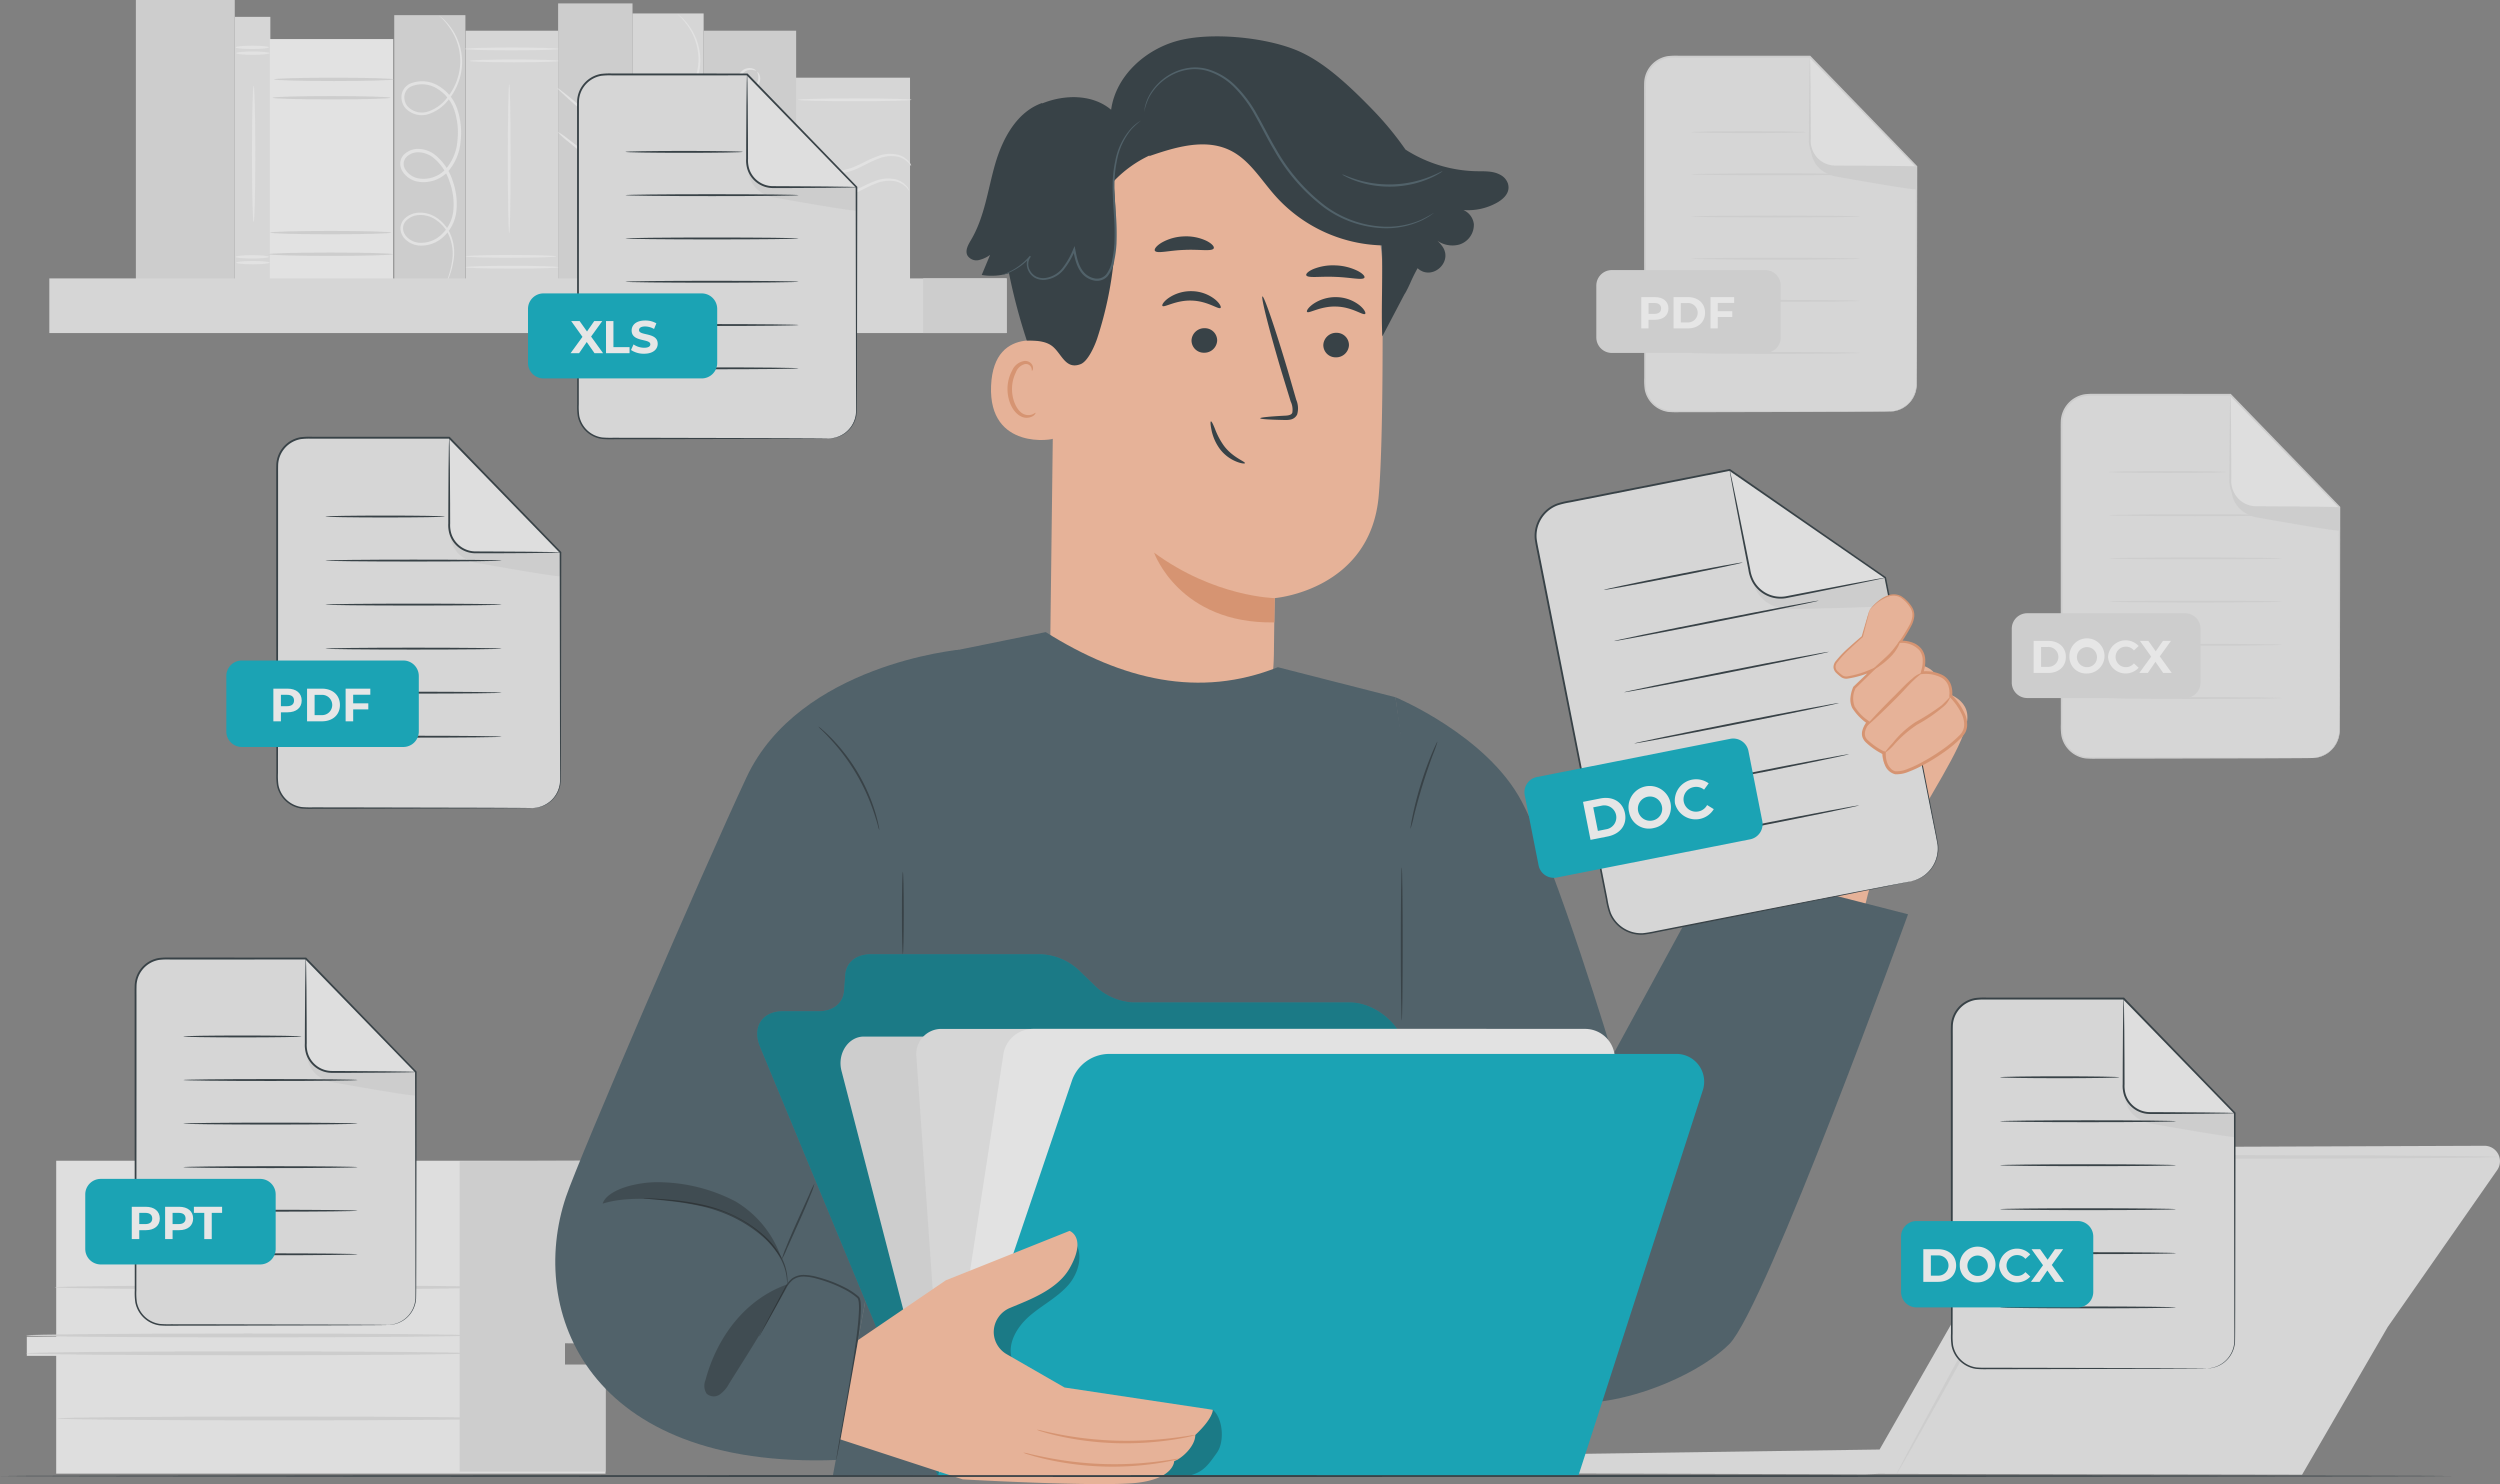 <svg xmlns="http://www.w3.org/2000/svg" xmlns:xlink="http://www.w3.org/1999/xlink" width="572" height="339.566" viewBox="0 0 572 339.566">
  <rect x="0" y="0" width="572" height="339.566" fill="#808080" stroke="none"/>
  <defs>
    <clipPath id="clip-path">
      <rect id="Rectangle_151812" data-name="Rectangle 151812" width="572" height="339.566" fill="none"/>
    </clipPath>
    <clipPath id="clip-path-4">
      <rect id="Rectangle_151805" data-name="Rectangle 151805" width="18.978" height="25.625" fill="none"/>
    </clipPath>
    <clipPath id="clip-path-5">
      <rect id="Rectangle_151806" data-name="Rectangle 151806" width="40.997" height="17.693" fill="none"/>
    </clipPath>
    <clipPath id="clip-path-6">
      <rect id="Rectangle_151807" data-name="Rectangle 151807" width="187.848" height="119.379" fill="none"/>
    </clipPath>
    <clipPath id="clip-path-7">
      <rect id="Rectangle_151808" data-name="Rectangle 151808" width="62.288" height="53.942" fill="none"/>
    </clipPath>
  </defs>
  <g id="Group_172848" data-name="Group 172848" opacity="0.8">
    <g id="Group_172847" data-name="Group 172847" clip-path="url(#clip-path)">
      <g id="Group_172828" data-name="Group 172828">
        <g id="Group_172827" data-name="Group 172827" clip-path="url(#clip-path)">
          <path id="Path_44567" data-name="Path 44567" d="M618.575,190.6H567.726a6.362,6.362,0,0,1-6.362-6.362v-70.38a6.362,6.362,0,0,1,6.362-6.362h32.249l24.963,25.729V184.24a6.362,6.362,0,0,1-6.362,6.362" transform="translate(-89.67 -17.171)" fill="#ebebeb"/>
          <path id="Path_44568" data-name="Path 44568" d="M607.314,107.5V127.3a5.918,5.918,0,0,0,5.917,5.918l19.045,0Z" transform="translate(-97.01 -17.171)" fill="#f5f5f5"/>
          <path id="Path_44569" data-name="Path 44569" d="M607.623,133.138s-.25,4.8,5.219,6.383a6.127,6.127,0,0,0,.626.141c2.486.445,18.858,3.357,18.858,2.98v-5.322H613.279s-4.755-.163-5.657-4.183" transform="translate(-97.059 -21.267)" fill="#e0e0e0"/>
          <path id="Path_44570" data-name="Path 44570" d="M618.533,190.56c0-.03.381.008,1.1-.129a6.369,6.369,0,0,0,2.885-1.345,6.286,6.286,0,0,0,2.277-4.487c.033-2.052-.005-4.433,0-7.092-.018-10.657-.045-25.9-.077-44.323l.052.127L599.782,107.6l.15.064-18.608.007-9.734,0H569.12a16.264,16.264,0,0,0-2.443.089,6.148,6.148,0,0,0-3.99,2.489,6.059,6.059,0,0,0-1.125,3.127c-.045,1.128-.013,2.307-.023,3.452q0,3.456,0,6.865,0,6.816,0,13.422c0,8.8-.008,17.287-.013,25.373q-.005,6.064-.009,11.816,0,2.872-.005,5.66,0,1.394,0,2.764a14.6,14.6,0,0,0,.118,2.676,6.2,6.2,0,0,0,2.879,4.09,6.13,6.13,0,0,0,2.346.829,23.568,23.568,0,0,0,2.5.066l9.6.014,28.965.07,7.874.041,2.048.021c.461.008.7.023.7.023s-.236.015-.7.023l-2.048.022-7.874.04-28.965.07-9.6.014a23.5,23.5,0,0,1-2.549-.063,6.485,6.485,0,0,1-2.48-.869,6.559,6.559,0,0,1-3.054-4.32,14.878,14.878,0,0,1-.129-2.747q0-1.371,0-2.764,0-2.787-.005-5.66-.005-5.746-.009-11.816c0-8.086-.008-16.573-.013-25.373q0-6.6,0-13.422,0-3.408,0-6.865c.01-1.159-.024-2.293.023-3.482A6.507,6.507,0,0,1,562.332,110a6.584,6.584,0,0,1,4.275-2.665,16.625,16.625,0,0,1,2.513-.1h2.469l9.734,0,18.608.007h.089l.061.064,24.944,25.747.051.054v.074c-.032,18.419-.059,33.666-.077,44.323-.017,2.663.005,5.03-.045,7.1a6.394,6.394,0,0,1-2.369,4.563,6.309,6.309,0,0,1-2.945,1.315,4.768,4.768,0,0,1-.828.074c-.187.005-.281,0-.281,0" transform="translate(-89.628 -17.129)" fill="#e0e0e0"/>
          <path id="Path_44571" data-name="Path 44571" d="M632.235,133.225a2.1,2.1,0,0,1-.489.044l-1.4.041-5.159.069-7.651.045-4.524,0a6.139,6.139,0,0,1-5.671-4.28,7.1,7.1,0,0,1-.28-2.429c.005-1.565.009-3.077.013-4.519.018-2.866.033-5.456.046-7.652.029-2.133.053-3.881.07-5.159.017-.57.03-1.034.041-1.4a2.056,2.056,0,0,1,.045-.489,2.089,2.089,0,0,1,.044.489c.011.369.024.833.041,1.4.018,1.278.04,3.026.07,5.159.013,2.2.029,4.786.047,7.652,0,1.442.008,2.954.013,4.519a5.9,5.9,0,0,0,1.427,4.345A5.707,5.707,0,0,0,613.02,133l4.511.022,7.651.049,5.159.07,1.4.041a2.113,2.113,0,0,1,.489.045" transform="translate(-96.968 -17.171)" fill="#e0e0e0"/>
          <path id="Path_44572" data-name="Path 44572" d="M601.071,128.49c0,.121-6.006.219-13.413.219s-13.415-.1-13.415-.219,6-.218,13.415-.218,13.413.1,13.413.218" transform="translate(-91.728 -20.49)" fill="#e0e0e0"/>
          <path id="Path_44573" data-name="Path 44573" d="M613.8,140.249c0,.121-8.855.218-19.777.218s-19.779-.1-19.779-.218,8.854-.218,19.779-.218,19.777.1,19.777.218" transform="translate(-91.728 -22.368)" fill="#e0e0e0"/>
          <path id="Path_44574" data-name="Path 44574" d="M613.8,152.009c0,.121-8.855.218-19.777.218s-19.779-.1-19.779-.218,8.854-.218,19.779-.218,19.777.1,19.777.218" transform="translate(-91.728 -24.247)" fill="#e0e0e0"/>
          <path id="Path_44575" data-name="Path 44575" d="M613.8,163.769c0,.121-8.855.218-19.777.218s-19.779-.1-19.779-.218,8.854-.218,19.779-.218,19.777.1,19.777.218" transform="translate(-91.728 -26.125)" fill="#e0e0e0"/>
          <path id="Path_44576" data-name="Path 44576" d="M613.8,175.528c0,.121-8.855.218-19.777.218s-19.779-.1-19.779-.218,8.854-.218,19.779-.218,19.777.1,19.777.218" transform="translate(-91.728 -28.003)" fill="#e0e0e0"/>
          <path id="Path_44577" data-name="Path 44577" d="M613.8,190.032c0,.121-8.855.218-19.777.218s-19.779-.1-19.779-.218,8.854-.218,19.779-.218,19.777.1,19.777.218" transform="translate(-91.728 -30.32)" fill="#e0e0e0"/>
          <path id="Path_44578" data-name="Path 44578" d="M587.436,186.385H551.342a3.547,3.547,0,0,1-3.548-3.547V170.527a3.547,3.547,0,0,1,3.548-3.548h36.094a3.547,3.547,0,0,1,3.547,3.547v12.312a3.547,3.547,0,0,1-3.547,3.548" transform="translate(-87.503 -26.673)" fill="#e0e0e0"/>
          <path id="Path_44579" data-name="Path 44579" d="M553.749,174.511h3.331c2.4,0,4.043,1.445,4.043,3.666s-1.645,3.666-4.043,3.666h-3.331ZM557,180.45a2.277,2.277,0,1,0,0-4.546h-1.55v4.546Z" transform="translate(-88.454 -27.876)" fill="#fff"/>
          <path id="Path_44580" data-name="Path 44580" d="M563.495,178.153a4.018,4.018,0,1,1,4.012,3.792,3.795,3.795,0,0,1-4.012-3.792m6.306,0a2.295,2.295,0,1,0-2.294,2.347,2.237,2.237,0,0,0,2.294-2.347" transform="translate(-90.011 -27.852)" fill="#fff"/>
          <path id="Path_44581" data-name="Path 44581" d="M574.015,178.153a4.037,4.037,0,0,1,7-2.493l-1.089,1.006a2.359,2.359,0,0,0-1.844-.859,2.346,2.346,0,1,0,0,4.693,2.338,2.338,0,0,0,1.844-.87l1.089,1a4.03,4.03,0,0,1-7-2.482" transform="translate(-91.691 -27.852)" fill="#fff"/>
          <path id="Path_44582" data-name="Path 44582" d="M587.985,181.843l-1.77-2.545-1.738,2.545h-1.949l2.713-3.73-2.577-3.6h1.928l1.686,2.379,1.655-2.379h1.833l-2.555,3.541,2.733,3.792Z" transform="translate(-93.051 -27.876)" fill="#fff"/>
          <path id="Path_44583" data-name="Path 44583" d="M534.956,314.144l-38.5,67.341-76.181,1.1a4.61,4.61,0,0,0-4.537,4.358l77.472.218,2.912-.1,97,.192,19.6-33.806,25.041-35.888a3.541,3.541,0,0,0-2.918-5.568l-96.829.37a3.54,3.54,0,0,0-3.061,1.783" transform="translate(-66.408 -49.836)" fill="#ebebeb"/>
          <path id="Path_44584" data-name="Path 44584" d="M653.862,314.934a1.685,1.685,0,0,1-.464.049l-1.363.048-5.237.091-19.263.152-63.553.141h-4.627a3.815,3.815,0,0,0-3.527,1.665q-2.19,3.949-4.313,7.776l-8.178,14.76c-5.221,9.382-9.928,17.837-13.895,24.966-3.957,7.036-7.172,12.754-9.44,16.789l-2.609,4.541-.7,1.169a1.684,1.684,0,0,1-.266.381,1.666,1.666,0,0,1,.182-.43c.164-.324.367-.724.617-1.216l2.451-4.63c2.206-4.071,5.33-9.84,9.175-16.939,3.916-7.157,8.561-15.646,13.716-25.066l8.129-14.787,4.335-7.841a4.788,4.788,0,0,1,4.325-2.1h4.627l63.553.141,19.263.153,5.237.09,1.363.047a1.7,1.7,0,0,1,.464.05" transform="translate(-82.492 -50.227)" fill="#e0e0e0"/>
          <path id="Path_44585" data-name="Path 44585" d="M598.5,355a4.092,4.092,0,1,0,6.115-.723A4.374,4.374,0,0,0,598.5,355" transform="translate(-95.393 -56.44)" fill="#fff"/>
          <path id="Path_44586" data-name="Path 44586" d="M14.024,316.063v40.272H7.3v4.37h6.724v26.954H139.711V363.133H130.4v-5.342h9.31v-8.013h4.137v-3.643h-4.913V316.063Z" transform="translate(-1.166 -50.487)" fill="#f5f5f5"/>
          <path id="Path_44587" data-name="Path 44587" d="M125.161,316.18v71.03h33.377V362.685h-9.31v-4.894l9.31.166v-8.013l4.218.005-.081-4.141-4.913-.121V316.063Z" transform="translate(-19.993 -50.487)" fill="#e0e0e0"/>
          <path id="Path_44588" data-name="Path 44588" d="M108.679,368.419c0,.247-22.743.446-50.792.446s-50.8-.2-50.8-.446,22.739-.446,50.8-.446,50.792.2,50.792.446" transform="translate(-1.132 -58.779)" fill="#e0e0e0"/>
          <path id="Path_44589" data-name="Path 44589" d="M108.679,363.55c0,.247-22.743.446-50.792.446s-50.8-.2-50.8-.446,22.739-.446,50.8-.446,50.792.2,50.792.446" transform="translate(-1.132 -58.001)" fill="#e0e0e0"/>
          <path id="Path_44590" data-name="Path 44590" d="M116.444,350.448c0,.247-22.743.446-50.792.446s-50.8-.2-50.8-.446S37.592,350,65.651,350s50.792.2,50.792.446" transform="translate(-2.373 -55.908)" fill="#e0e0e0"/>
          <path id="Path_44591" data-name="Path 44591" d="M117.19,386.152c0,.247-22.743.446-50.792.446s-50.8-.2-50.8-.446,22.739-.446,50.8-.446,50.792.2,50.792.446" transform="translate(-2.492 -61.611)" fill="#e0e0e0"/>
          <path id="Path_44592" data-name="Path 44592" d="M503.819,96.617H454.146a6.214,6.214,0,0,1-6.215-6.215V21.648a6.215,6.215,0,0,1,6.215-6.215h31.5l24.386,25.134V90.4a6.216,6.216,0,0,1-6.215,6.215" transform="translate(-71.551 -2.465)" fill="#ebebeb"/>
          <path id="Path_44593" data-name="Path 44593" d="M492.819,15.433v19.35a5.781,5.781,0,0,0,5.78,5.781l18.606,0Z" transform="translate(-78.721 -2.465)" fill="#f5f5f5"/>
          <path id="Path_44594" data-name="Path 44594" d="M493.121,40.482s-.245,4.693,5.1,6.236a5.9,5.9,0,0,0,.612.138c2.429.434,18.422,3.28,18.422,2.912v-5.2H498.646s-4.645-.16-5.526-4.086" transform="translate(-78.769 -6.466)" fill="#e0e0e0"/>
          <path id="Path_44595" data-name="Path 44595" d="M503.777,96.575c0-.029.373.008,1.073-.128a6.209,6.209,0,0,0,2.817-1.313,6.141,6.141,0,0,0,2.224-4.383c.031-2-.006-4.331,0-6.928-.019-10.411-.045-25.3-.078-43.3l.052.127L485.456,15.536l.15.064-18.178.007-9.508,0h-2.413a15.814,15.814,0,0,0-2.384.087,6,6,0,0,0-3.9,2.428,5.919,5.919,0,0,0-1.1,3.054c-.044,1.1-.013,2.253-.023,3.371q0,3.377,0,6.706,0,6.659,0,13.111c0,8.6-.008,16.888-.013,24.787q0,5.924-.009,11.542,0,2.807-.005,5.53,0,1.361,0,2.7a14.215,14.215,0,0,0,.114,2.613,6.044,6.044,0,0,0,5.1,4.8,22.906,22.906,0,0,0,2.443.065l9.376.014,28.294.07,7.693.041,2,.021c.45.008.681.023.681.023s-.231.015-.681.023l-2,.022-7.693.04-28.294.07-9.376.014a23.069,23.069,0,0,1-2.49-.061,6.4,6.4,0,0,1-5.41-5.072,14.572,14.572,0,0,1-.127-2.684q0-1.34,0-2.7,0-2.722-.005-5.53,0-5.613-.009-11.542c0-7.9-.008-16.191-.013-24.787q0-6.447,0-13.111,0-3.33,0-6.706c.01-1.132-.023-2.24.023-3.4a6.354,6.354,0,0,1,1.179-3.276,6.436,6.436,0,0,1,4.179-2.606,16.3,16.3,0,0,1,2.455-.093h2.413l9.508,0,18.178.007h.089l.062.064L510.124,40.4l.051.054v.074c-.032,17.993-.059,32.887-.077,43.3-.017,2.6,0,4.913-.044,6.938a6.251,6.251,0,0,1-2.315,4.458,6.16,6.16,0,0,1-2.878,1.283,4.616,4.616,0,0,1-.809.073c-.181,0-.274,0-.274,0" transform="translate(-71.509 -2.423)" fill="#e0e0e0"/>
          <path id="Path_44596" data-name="Path 44596" d="M517.163,40.566a1.95,1.95,0,0,1-.478.044l-1.37.041-5.04.069-7.474.045-4.42,0a6.006,6.006,0,0,1-5.545-4.185,6.952,6.952,0,0,1-.273-2.375c.005-1.529.009-3.006.013-4.415.017-2.8.033-5.328.046-7.475.029-2.082.053-3.789.07-5.04.017-.555.03-1.008.041-1.37a1.968,1.968,0,0,1,.045-.478,2.062,2.062,0,0,1,.044.478c.011.361.024.814.041,1.37.017,1.251.04,2.958.07,5.04.013,2.147.029,4.676.046,7.475,0,1.409.008,2.885.013,4.415a5.746,5.746,0,0,0,1.393,4.241,5.565,5.565,0,0,0,4.007,1.89l4.408.023,7.474.048,5.04.07,1.37.042a2,2,0,0,1,.478.044" transform="translate(-78.68 -2.465)" fill="#e0e0e0"/>
          <path id="Path_44597" data-name="Path 44597" d="M486.72,35.94c0,.121-5.868.218-13.1.218s-13.1-.1-13.1-.218,5.866-.218,13.1-.218,13.1.1,13.1.218" transform="translate(-73.561 -5.706)" fill="#e0e0e0"/>
          <path id="Path_44598" data-name="Path 44598" d="M499.154,47.427c0,.121-8.651.218-19.32.218s-19.322-.1-19.322-.218,8.65-.218,19.322-.218,19.32.1,19.32.218" transform="translate(-73.561 -7.541)" fill="#e0e0e0"/>
          <path id="Path_44599" data-name="Path 44599" d="M499.154,58.915c0,.121-8.651.218-19.32.218s-19.322-.1-19.322-.218,8.65-.218,19.322-.218,19.32.1,19.32.218" transform="translate(-73.561 -9.376)" fill="#e0e0e0"/>
          <path id="Path_44600" data-name="Path 44600" d="M499.154,70.4c0,.121-8.651.218-19.32.218s-19.322-.1-19.322-.218,8.65-.218,19.322-.218,19.32.1,19.32.218" transform="translate(-73.561 -11.211)" fill="#e0e0e0"/>
          <path id="Path_44601" data-name="Path 44601" d="M499.154,81.891c0,.121-8.651.218-19.32.218s-19.322-.1-19.322-.218,8.65-.218,19.322-.218,19.32.1,19.32.218" transform="translate(-73.561 -13.046)" fill="#e0e0e0"/>
          <path id="Path_44602" data-name="Path 44602" d="M499.154,96.059c0,.121-8.651.218-19.32.218s-19.322-.1-19.322-.218,8.65-.218,19.322-.218,19.32.1,19.32.218" transform="translate(-73.561 -15.309)" fill="#e0e0e0"/>
          <path id="Path_44603" data-name="Path 44603" d="M473.319,92.5h-35.1a3.547,3.547,0,0,1-3.547-3.547V77.088a3.547,3.547,0,0,1,3.547-3.548h35.1a3.547,3.547,0,0,1,3.547,3.547V88.95a3.547,3.547,0,0,1-3.547,3.548" transform="translate(-69.434 -11.747)" fill="#e0e0e0"/>
          <path id="Path_44604" data-name="Path 44604" d="M453.125,83.5c0,1.6-1.2,2.589-3.11,2.589h-1.443v1.975h-1.658V80.9h3.1c1.913,0,3.11.992,3.11,2.6m-1.677,0c0-.787-.512-1.248-1.525-1.248h-1.35v2.485h1.35c1.013,0,1.525-.46,1.525-1.238" transform="translate(-71.389 -12.923)" fill="#fff"/>
          <path id="Path_44605" data-name="Path 44605" d="M455.706,80.9h3.254c2.343,0,3.949,1.412,3.949,3.581s-1.607,3.581-3.949,3.581h-3.254Zm3.172,5.8a2.224,2.224,0,1,0,0-4.441h-1.514V86.7Z" transform="translate(-72.793 -12.923)" fill="#fff"/>
          <path id="Path_44606" data-name="Path 44606" d="M467.421,82.229v1.893h3.315v1.33h-3.315v2.608h-1.658V80.9h5.413v1.33Z" transform="translate(-74.399 -12.923)" fill="#fff"/>
          <rect id="Rectangle_151793" data-name="Rectangle 151793" width="26.835" height="46.249" transform="translate(181.381 17.775)" fill="#ebebeb"/>
          <rect id="Rectangle_151794" data-name="Rectangle 151794" width="21.191" height="57.734" transform="translate(106.52 7.025)" fill="#ebebeb"/>
          <path id="Path_44607" data-name="Path 44607" d="M126.478,13.264c0-.178,4.846-.322,10.822-.322s10.823.144,10.823.322-4.845.322-10.823.322-10.822-.145-10.822-.322" transform="translate(-20.203 -2.067)" fill="#fafafa"/>
          <path id="Path_44608" data-name="Path 44608" d="M127.874,16.522c0-.177,4.583-.322,10.235-.322s10.235.145,10.235.322-4.582.322-10.235.322-10.235-.144-10.235-.322" transform="translate(-20.426 -2.588)" fill="#fafafa"/>
          <path id="Path_44609" data-name="Path 44609" d="M138.6,57.029c-.178,0-.322-7.647-.322-17.079s.144-17.082.322-17.082.322,7.646.322,17.082-.144,17.079-.322,17.079" transform="translate(-22.088 -3.653)" fill="#fafafa"/>
          <path id="Path_44610" data-name="Path 44610" d="M126.77,69.747c0-.178,4.645-.322,10.373-.322s10.374.144,10.374.322-4.643.322-10.374.322-10.373-.145-10.373-.322" transform="translate(-20.25 -11.09)" fill="#fafafa"/>
          <path id="Path_44611" data-name="Path 44611" d="M126.77,72.7c0-.178,4.762-.322,10.634-.322s10.635.144,10.635.322-4.761.322-10.635.322-10.634-.144-10.634-.322" transform="translate(-20.25 -11.561)" fill="#fafafa"/>
          <rect id="Rectangle_151795" data-name="Rectangle 151795" width="17.024" height="63.978" transform="translate(127.697 0.781)" fill="#e0e0e0"/>
          <path id="Path_44612" data-name="Path 44612" d="M151.846,35.9a16.529,16.529,0,0,1,2.633,1.823l6.142,4.659,6.134,4.674a16.33,16.33,0,0,1,2.46,2.05,15.269,15.269,0,0,1-2.728-1.682c-1.633-1.113-3.853-2.7-6.256-4.529s-4.526-3.539-6.036-4.816a15.213,15.213,0,0,1-2.35-2.18" transform="translate(-24.255 -5.734)" fill="#fafafa"/>
          <path id="Path_44613" data-name="Path 44613" d="M151.757,23.978c.115-.135,4.016,3.017,8.711,7.041s8.409,7.4,8.293,7.53-4.016-3.017-8.712-7.041-8.408-7.394-8.292-7.53" transform="translate(-24.241 -3.83)" fill="#fafafa"/>
          <rect id="Rectangle_151796" data-name="Rectangle 151796" width="8.142" height="60.949" transform="translate(53.715 3.858)" fill="#ebebeb"/>
          <path id="Path_44614" data-name="Path 44614" d="M64.328,14.4c0,.212,1.708.383,3.814.383s3.816-.171,3.816-.383-1.708-.383-3.816-.383-3.814.171-3.814.383" transform="translate(-10.276 -2.239)" fill="#fafafa"/>
          <path id="Path_44615" data-name="Path 44615" d="M64.13,12.821c0,.212,1.708.383,3.815.383s3.815-.171,3.815-.383-1.708-.383-3.815-.383-3.815.171-3.815.383" transform="translate(-10.244 -1.987)" fill="#fafafa"/>
          <path id="Path_44616" data-name="Path 44616" d="M64.328,71.444c0,.212,1.708.383,3.814.383s3.816-.171,3.816-.383-1.708-.383-3.816-.383-3.814.171-3.814.383" transform="translate(-10.276 -11.351)" fill="#fafafa"/>
          <path id="Path_44617" data-name="Path 44617" d="M64.13,69.865c0,.212,1.708.383,3.815.383s3.815-.171,3.815-.383-1.708-.383-3.815-.383-3.815.171-3.815.383" transform="translate(-10.244 -11.099)" fill="#fafafa"/>
          <path id="Path_44618" data-name="Path 44618" d="M68.992,54.536c.212,0,.383-6.981.383-15.589s-.171-15.591-.383-15.591-.383,6.978-.383,15.591.171,15.589.383,15.589" transform="translate(-10.959 -3.731)" fill="#fafafa"/>
          <rect id="Rectangle_151797" data-name="Rectangle 151797" width="16.284" height="60.949" transform="translate(90.202 3.467)" fill="#e0e0e0"/>
          <path id="Path_44619" data-name="Path 44619" d="M119.315,65.885a1.369,1.369,0,0,0,.19-.331c.116-.224.273-.563.465-1.015a17.715,17.715,0,0,0,1.182-4.132A10.766,10.766,0,0,0,120.2,53.7a8.926,8.926,0,0,0-2.886-3.185,6.7,6.7,0,0,0-4.691-1.108,4.941,4.941,0,0,0-2.425,1.12,3.207,3.207,0,0,0-1.167,2.57,3.7,3.7,0,0,0,1.393,2.584,5.057,5.057,0,0,0,2.777,1.179,7.393,7.393,0,0,0,5.772-2.1,9.277,9.277,0,0,0,2.863-5.857,15.556,15.556,0,0,0-.844-6.8A12.544,12.544,0,0,0,117,36.163a6.552,6.552,0,0,0-3.517-1.385,4.564,4.564,0,0,0-3.658,1.3,2.971,2.971,0,0,0-.837,1.907,3.488,3.488,0,0,0,.561,1.992,5.285,5.285,0,0,0,3.285,2.243,7.669,7.669,0,0,0,7.173-2.4,11.991,11.991,0,0,0,2.793-6.862,16.888,16.888,0,0,0-.7-7.114,9.826,9.826,0,0,0-4.206-5.411,7.208,7.208,0,0,0-6.469-.678,3.4,3.4,0,0,0-2.1,2.486,3.932,3.932,0,0,0,.741,3.07,5.085,5.085,0,0,0,5.486,1.452,9.485,9.485,0,0,0,4.327-3.073,13.831,13.831,0,0,0,3.248-8.357,13.4,13.4,0,0,0-1.5-6.623,13.261,13.261,0,0,0-2.559-3.453,9.854,9.854,0,0,0-.847-.729,1.354,1.354,0,0,0-.315-.215,15.487,15.487,0,0,1,3.455,4.532,13.267,13.267,0,0,1,1.343,6.469,13.441,13.441,0,0,1-3.231,8.024,8.963,8.963,0,0,1-4.084,2.859,4.489,4.489,0,0,1-4.811-1.268,3.292,3.292,0,0,1-.6-2.562,2.728,2.728,0,0,1,1.73-1.994,6.535,6.535,0,0,1,5.836.666,9.119,9.119,0,0,1,3.878,5.043,16.222,16.222,0,0,1,.646,6.8,11.254,11.254,0,0,1-2.611,6.429,6.92,6.92,0,0,1-6.436,2.17,4.53,4.53,0,0,1-2.808-1.9,2.334,2.334,0,0,1,.181-2.972,3.817,3.817,0,0,1,3.052-1.065,5.787,5.787,0,0,1,3.114,1.228A11.845,11.845,0,0,1,120.3,42.34a14.887,14.887,0,0,1,.835,6.479,8.592,8.592,0,0,1-2.622,5.447,6.749,6.749,0,0,1-5.242,1.963c-1.791-.149-3.538-1.514-3.648-3.161a2.628,2.628,0,0,1,.953-2.116,4.41,4.41,0,0,1,2.139-1.01,6.212,6.212,0,0,1,4.335.983,8.5,8.5,0,0,1,2.776,2.982,10.56,10.56,0,0,1,1.032,6.458,19.37,19.37,0,0,1-1.031,4.116c-.334.917-.539,1.389-.51,1.4" transform="translate(-17.409 -0.688)" fill="#fafafa"/>
          <rect id="Rectangle_151798" data-name="Rectangle 151798" width="28.253" height="55.505" transform="translate(61.727 8.935)" fill="#fafafa"/>
          <path id="Path_44620" data-name="Path 44620" d="M74.615,21.537c0,.212,6.122.383,13.674.383s13.675-.171,13.675-.383-6.121-.383-13.675-.383-13.674.171-13.674.383" transform="translate(-11.919 -3.379)" fill="#e0e0e0"/>
          <path id="Path_44621" data-name="Path 44621" d="M74.2,26.544c0,.212,6.044.384,13.5.384s13.5-.172,13.5-.384-6.042-.383-13.5-.383-13.5.171-13.5.383" transform="translate(-11.852 -4.179)" fill="#e0e0e0"/>
          <path id="Path_44622" data-name="Path 44622" d="M73.118,69.151c0,.212,6.365.383,14.215.383s14.216-.171,14.216-.383-6.363-.383-14.216-.383-14.215.171-14.215.383" transform="translate(-11.68 -10.985)" fill="#e0e0e0"/>
          <path id="Path_44623" data-name="Path 44623" d="M73.572,63.265c0,.212,6.2.384,13.849.384s13.85-.172,13.85-.384-6.2-.383-13.85-.383-13.849.171-13.849.383" transform="translate(-11.752 -10.045)" fill="#e0e0e0"/>
          <rect id="Rectangle_151799" data-name="Rectangle 151799" width="16.284" height="60.948" transform="translate(144.708 3.076)" fill="#ebebeb"/>
          <path id="Path_44624" data-name="Path 44624" d="M184.181,65.42a1.4,1.4,0,0,0,.19-.331c.116-.223.273-.563.464-1.015a17.633,17.633,0,0,0,1.182-4.132,10.766,10.766,0,0,0-.951-6.705,8.925,8.925,0,0,0-2.886-3.185,6.7,6.7,0,0,0-4.691-1.108,4.941,4.941,0,0,0-2.425,1.12,3.2,3.2,0,0,0-1.167,2.57,3.69,3.69,0,0,0,1.393,2.583,5.046,5.046,0,0,0,2.777,1.18,7.393,7.393,0,0,0,5.772-2.1,9.277,9.277,0,0,0,2.863-5.857,15.568,15.568,0,0,0-.844-6.8,12.548,12.548,0,0,0-3.993-5.941,6.534,6.534,0,0,0-3.516-1.385,4.564,4.564,0,0,0-3.658,1.3,2.966,2.966,0,0,0-.836,1.907,3.482,3.482,0,0,0,.561,1.992,5.285,5.285,0,0,0,3.285,2.243,7.67,7.67,0,0,0,7.173-2.4,12,12,0,0,0,2.793-6.862,16.9,16.9,0,0,0-.7-7.114,9.829,9.829,0,0,0-4.206-5.411,7.208,7.208,0,0,0-6.469-.678,3.4,3.4,0,0,0-2.1,2.486,3.931,3.931,0,0,0,.741,3.07,5.085,5.085,0,0,0,5.486,1.452,9.479,9.479,0,0,0,4.327-3.073,13.825,13.825,0,0,0,3.247-8.358,13.485,13.485,0,0,0-4.063-10.075,10.014,10.014,0,0,0-.847-.729,1.375,1.375,0,0,0-.315-.215,15.487,15.487,0,0,1,3.455,4.532,13.268,13.268,0,0,1,1.343,6.469,13.446,13.446,0,0,1-3.231,8.024,8.963,8.963,0,0,1-4.084,2.859,4.49,4.49,0,0,1-4.811-1.268,3.294,3.294,0,0,1-.6-2.562,2.728,2.728,0,0,1,1.73-1.994,6.535,6.535,0,0,1,5.836.666,9.119,9.119,0,0,1,3.878,5.043,16.222,16.222,0,0,1,.646,6.8,11.266,11.266,0,0,1-2.611,6.429,6.922,6.922,0,0,1-6.436,2.17,4.53,4.53,0,0,1-2.808-1.9,2.335,2.335,0,0,1,.181-2.973A3.819,3.819,0,0,1,178.3,35.07a5.787,5.787,0,0,1,3.114,1.228,11.841,11.841,0,0,1,3.753,5.578A14.9,14.9,0,0,1,186,48.354a8.592,8.592,0,0,1-2.622,5.447,6.75,6.75,0,0,1-5.242,1.963c-1.791-.149-3.538-1.514-3.648-3.161a2.624,2.624,0,0,1,.953-2.116,4.407,4.407,0,0,1,2.139-1.01,6.214,6.214,0,0,1,4.334.982,8.508,8.508,0,0,1,2.777,2.983,10.559,10.559,0,0,1,1.031,6.458,19.328,19.328,0,0,1-1.03,4.116c-.334.917-.539,1.389-.51,1.4" transform="translate(-27.77 -0.614)" fill="#fafafa"/>
          <rect id="Rectangle_151800" data-name="Rectangle 151800" width="22.628" height="64.024" transform="translate(31.086)" fill="#e0e0e0"/>
          <rect id="Rectangle_151801" data-name="Rectangle 151801" width="21.164" height="56.998" transform="translate(160.992 7.025)" fill="#e0e0e0"/>
          <path id="Path_44625" data-name="Path 44625" d="M217.417,42.142a17.735,17.735,0,0,0,3.365,2.392,11.731,11.731,0,0,0,4.257,1.181,10.991,10.991,0,0,0,5.284-.919c1.786-.763,3.424-1.742,5.082-2.315a8,8,0,0,1,4.613-.422,4.927,4.927,0,0,1,2.673,1.621,1.945,1.945,0,0,1,.523,1.018c-.054.028-.213-.352-.711-.852a5,5,0,0,0-2.586-1.343,7.816,7.816,0,0,0-4.31.534c-1.578.576-3.185,1.558-5.033,2.351a11.22,11.22,0,0,1-5.587.917,11.5,11.5,0,0,1-4.416-1.369,9.735,9.735,0,0,1-2.467-1.89,3.051,3.051,0,0,1-.687-.906" transform="translate(-34.729 -6.69)" fill="#fafafa"/>
          <path id="Path_44626" data-name="Path 44626" d="M216.85,48.855a17.691,17.691,0,0,0,3.365,2.392,11.731,11.731,0,0,0,4.257,1.181,10.99,10.99,0,0,0,5.284-.918c1.786-.764,3.424-1.743,5.082-2.316a7.989,7.989,0,0,1,4.613-.421,4.921,4.921,0,0,1,2.673,1.62,1.945,1.945,0,0,1,.523,1.018c-.054.028-.213-.352-.711-.852a5.01,5.01,0,0,0-2.586-1.343,7.823,7.823,0,0,0-4.31.534c-1.578.577-3.185,1.558-5.033,2.352a11.228,11.228,0,0,1-5.587.916A11.5,11.5,0,0,1,220,51.65a9.716,9.716,0,0,1-2.467-1.89,3.04,3.04,0,0,1-.687-.906" transform="translate(-34.638 -7.762)" fill="#fafafa"/>
          <path id="Path_44627" data-name="Path 44627" d="M217.267,27.117c0-.177,5.827-.322,13.014-.322s13.015.145,13.015.322-5.826.322-13.015.322-13.014-.144-13.014-.322" transform="translate(-34.706 -4.28)" fill="#fafafa"/>
          <path id="Path_44628" data-name="Path 44628" d="M205.093,19.169a3.069,3.069,0,0,0-1.841-.155A2.225,2.225,0,0,0,201.82,20.2a2.048,2.048,0,0,0,2.628,2.528,2.225,2.225,0,0,0,1.131-1.476,3.076,3.076,0,0,0-.226-1.834c.022-.023.209.078.406.394a2.308,2.308,0,0,1,.266,1.527,2.6,2.6,0,0,1-1.316,1.922,2.6,2.6,0,0,1-3.431-3.3,2.607,2.607,0,0,1,1.87-1.389,2.306,2.306,0,0,1,1.535.208c.324.184.432.367.41.39" transform="translate(-32.119 -2.96)" fill="#fafafa"/>
          <path id="Path_44629" data-name="Path 44629" d="M204.167,62.621c-.178,0-.322-7.99-.322-17.844s.144-17.845.322-17.845.322,7.988.322,17.845-.144,17.844-.322,17.844" transform="translate(-32.562 -4.302)" fill="#fafafa"/>
          <rect id="Rectangle_151802" data-name="Rectangle 151802" width="219.04" height="12.503" transform="translate(11.286 63.699)" fill="#ebebeb"/>
          <rect id="Rectangle_151803" data-name="Rectangle 151803" width="19.124" height="12.503" transform="translate(211.202 63.699)" fill="#e0e0e0"/>
        </g>
      </g>
      <g id="Group_172842" data-name="Group 172842">
        <g id="Group_172841" data-name="Group 172841" clip-path="url(#clip-path)">
          <path id="Path_44630" data-name="Path 44630" d="M287.019,66.8l-1.069,86.053c-.182,14.633,2.541,36.167,25.691,35.4,20.035-2.181,25.35-21.147,25.506-34.8.073-6.478.149-11.88.2-12.545,0,0,21.932-1.788,23.783-23.451.895-10.468.981-32.18.833-51.822A40.5,40.5,0,0,0,324.4,25.574l-2.091-.153c-22.654-.33-35.59,18.726-35.293,41.381" transform="translate(-45.675 -4.06)" fill="#ffbe9d"/>
          <path id="Path_44631" data-name="Path 44631" d="M341.868,160.883s-13.726-.2-27.621-10.408c0,0,5.731,16.34,27.508,15.967Z" transform="translate(-50.197 -24.036)" fill="#eb996e"/>
          <path id="Path_44632" data-name="Path 44632" d="M329.806,83.114c-.431.439-2.932-1.575-6.562-1.673-3.624-.151-6.339,1.683-6.72,1.216-.188-.208.26-1.008,1.444-1.839a9.085,9.085,0,0,1,5.4-1.53,8.764,8.764,0,0,1,5.207,1.894c1.091.911,1.447,1.738,1.237,1.933" transform="translate(-50.554 -12.664)" fill="#263238"/>
          <path id="Path_44633" data-name="Path 44633" d="M330.313,92.232a2.936,2.936,0,0,1-3.04,2.748,2.809,2.809,0,0,1-2.826-2.861,2.938,2.938,0,0,1,3.038-2.751,2.811,2.811,0,0,1,2.828,2.864" transform="translate(-51.826 -14.275)" fill="#263238"/>
          <path id="Path_44634" data-name="Path 44634" d="M343.158,108.589c0-.191,2.1-.4,5.483-.581.857-.025,1.675-.135,1.86-.706a4.343,4.343,0,0,0-.384-2.564q-.974-3.175-2.043-6.662c-2.821-9.479-4.8-17.248-4.413-17.359s2.98,7.484,5.8,16.963q1.013,3.5,1.935,6.694a4.948,4.948,0,0,1,.2,3.372,2.141,2.141,0,0,1-1.49,1.141,5.807,5.807,0,0,1-1.46.1c-3.39-.066-5.487-.2-5.485-.393" transform="translate(-54.815 -12.893)" fill="#263238"/>
          <path id="Path_44635" data-name="Path 44635" d="M327.932,67.085c-.35.8-3.256.2-6.736.377-3.482.105-6.339.946-6.742.172-.178-.37.363-1.112,1.546-1.83a10.976,10.976,0,0,1,5.094-1.433,10.861,10.861,0,0,1,5.174,1.015c1.227.62,1.817,1.315,1.664,1.7" transform="translate(-50.225 -10.281)" fill="#263238"/>
          <path id="Path_44636" data-name="Path 44636" d="M368.991,75.072c-.381.656-3.213-.072-6.645-.178-3.432-.168-6.281.334-6.643-.352-.159-.327.408-.916,1.6-1.437a11.987,11.987,0,0,1,5.077-.839,12.376,12.376,0,0,1,5.047,1.243c1.181.616,1.729,1.249,1.561,1.563" transform="translate(-56.815 -11.542)" fill="#263238"/>
          <path id="Path_44637" data-name="Path 44637" d="M285.046,93.726c-.358-.187-14.576-5.494-15.185,9.363s14.433,12.4,14.477,11.98.708-21.343.708-21.343" transform="translate(-43.104 -14.8)" fill="#ffbe9d"/>
          <path id="Path_44638" data-name="Path 44638" d="M280.747,110.152c-.064-.05-.266.171-.712.353a2.589,2.589,0,0,1-1.937-.039c-1.546-.64-2.765-3.186-2.728-5.867a8.57,8.57,0,0,1,.876-3.676,2.993,2.993,0,0,1,2.029-1.907,1.319,1.319,0,0,1,1.5.772c.182.423.076.716.153.745.04.039.329-.236.234-.855a1.649,1.649,0,0,0-.546-.955,1.954,1.954,0,0,0-1.416-.436,3.638,3.638,0,0,0-2.8,2.192,8.794,8.794,0,0,0-1.067,4.1c-.028,3,1.391,5.862,3.513,6.571a2.774,2.774,0,0,0,2.383-.3c.475-.349.567-.678.517-.707" transform="translate(-43.821 -15.699)" fill="#eb996e"/>
          <path id="Path_44639" data-name="Path 44639" d="M337.491,124.312c.162-.376-2.748-1.247-4.795-3.978a16.652,16.652,0,0,1-2.056-3.88c-.434-1.078-.762-1.755-.923-1.706s-.113.777.125,1.951a10.97,10.97,0,0,0,1.912,4.346,8.881,8.881,0,0,0,3.8,2.906c1.134.46,1.9.488,1.941.361" transform="translate(-52.654 -18.329)" fill="#263238"/>
          <path id="Path_44640" data-name="Path 44640" d="M387.093,43.708a3.51,3.51,0,0,0-1.648-2.049c-1.7-1-3.65-.868-5.538-.9a31.286,31.286,0,0,1-16.291-4.952,72.875,72.875,0,0,0-7.581-9.187c-6.567-6.771-11.97-11.379-17.558-13.628-7.229-2.91-19.318-4.09-26.856-2.112S297.315,18.974,296.267,26.7c-4.227-3.574-10.573-3.543-15.721-1.474l-.129-.056c-5.733,2.044-8.991,8.1-10.682,13.948s-2.413,12.1-5.51,17.34c-.647,1.1-1.416,2.408-.851,3.548a2.418,2.418,0,0,0,2.532,1.1,7.086,7.086,0,0,0,2.669-1.207l-1.918,4.594a13.552,13.552,0,0,0,6.236-.417,132.947,132.947,0,0,0,4.079,15.418c2.4-.007,4.59.165,6.068,1.493,2.008,1.806,2.906,5.2,6.243,3.913,1.7-.656,3.248-4.219,3.816-5.949a84.542,84.542,0,0,0,3.661-35.788,27.169,27.169,0,0,1,8.391-6.057l-.256.231c6.054-2.1,12.9-4.171,18.646-1.329,4.456,2.2,7.075,6.828,10.407,10.518a34.011,34.011,0,0,0,24.241,11.2c.32,6.1-.192,14.721.129,20.821l5.131-9.771.005.049c.42-.715.767-1.436,1.1-2.159l.115-.219v-.027a37.844,37.844,0,0,1,1.716-3.47l.058.052c3.306,2.916,8.175-1.543,5.568-5.1a8.594,8.594,0,0,0-1.843-1.851,6.03,6.03,0,0,0,5.743,1.489,4.73,4.73,0,0,0,3.346-4.678,4.022,4.022,0,0,0-2.4-3.227,13.591,13.591,0,0,0,7.727-1.7c1.526-.871,3.022-2.3,2.5-4.221" transform="translate(-42.039 -1.582)" fill="#263238"/>
          <path id="Path_44641" data-name="Path 44641" d="M304.629,32.849a18.634,18.634,0,0,0-2.174,1.988,15.538,15.538,0,0,0-3.326,7.194,27.269,27.269,0,0,0-.554,5.507c-.009,2,.151,4.132.3,6.385a57.126,57.126,0,0,1,.162,7.106,25.015,25.015,0,0,1-.488,3.748,7.817,7.817,0,0,1-1.529,3.637,3.268,3.268,0,0,1-3.058,1.028,4.866,4.866,0,0,1-2.752-1.554c-1.395-1.628-1.742-3.692-2.089-5.51l.455.055a18.138,18.138,0,0,1-2.637,4.54,6.451,6.451,0,0,1-4.216,2.3,4.167,4.167,0,0,1-2.234-.391,3.61,3.61,0,0,1-1.518-1.5,3.714,3.714,0,0,1-.46-1.921,2.7,2.7,0,0,1,.7-1.686l.23.205a13.978,13.978,0,0,1-4.655,3.493,12.48,12.48,0,0,1-1.443.56,2.4,2.4,0,0,1-.517.129,2.619,2.619,0,0,1,.489-.208c.322-.133.8-.325,1.4-.629a14.393,14.393,0,0,0,4.493-3.543l.23.205a2.777,2.777,0,0,0-.144,3.22,3.251,3.251,0,0,0,1.372,1.323,3.777,3.777,0,0,0,2.025.329,6.051,6.051,0,0,0,3.913-2.181,17.877,17.877,0,0,0,2.538-4.442l.312-.695.144.75c.347,1.817.717,3.8,1.988,5.264a4.378,4.378,0,0,0,2.463,1.391,2.759,2.759,0,0,0,2.6-.87,7.4,7.4,0,0,0,1.412-3.4A24.842,24.842,0,0,0,298.547,61a57.984,57.984,0,0,0-.134-7.047c-.139-2.251-.286-4.4-.258-6.419a27.17,27.17,0,0,1,.623-5.579,15.328,15.328,0,0,1,3.53-7.251,8.787,8.787,0,0,1,2.32-1.856" transform="translate(-43.581 -5.247)" fill="#455a64"/>
          <path id="Path_44642" data-name="Path 44642" d="M377.851,51.621c.005.007-.054.057-.174.148l-.541.395a7.265,7.265,0,0,1-.918.589,11.464,11.464,0,0,1-1.318.693,19.209,19.209,0,0,1-9.275,1.669,24.553,24.553,0,0,1-13.079-4.829,42.548,42.548,0,0,1-11.235-12.95c-1.576-2.624-2.861-5.314-4.277-7.8a28.726,28.726,0,0,0-4.842-6.6,14.789,14.789,0,0,0-6.244-3.79,10.6,10.6,0,0,0-3.292-.379,11.655,11.655,0,0,0-3.015.579,12.542,12.542,0,0,0-6.963,5.892,15.115,15.115,0,0,0-1.119,3.249.777.777,0,0,1,.018-.228c.028-.179.062-.4.1-.663a10.874,10.874,0,0,1,.823-2.447,12.343,12.343,0,0,1,2.426-3.29,12.684,12.684,0,0,1,4.6-2.853,11.926,11.926,0,0,1,3.111-.631,10.971,10.971,0,0,1,3.426.365,15.155,15.155,0,0,1,6.457,3.859,28.954,28.954,0,0,1,4.948,6.687c1.433,2.5,2.719,5.185,4.281,7.785A42.554,42.554,0,0,0,352.82,49.908a24.4,24.4,0,0,0,12.827,4.85,19.518,19.518,0,0,0,9.171-1.491,30.584,30.584,0,0,0,3.033-1.646" transform="translate(-49.767 -2.935)" fill="#455a64"/>
          <path id="Path_44643" data-name="Path 44643" d="M388.435,46.609a3.386,3.386,0,0,1-.777.541,16.752,16.752,0,0,1-2.3,1.169,22.413,22.413,0,0,1-3.644,1.2,23.592,23.592,0,0,1-9.35.3,22.466,22.466,0,0,1-3.712-.96,16.79,16.79,0,0,1-2.371-1.019,3.4,3.4,0,0,1-.81-.49c.042-.086,1.239.529,3.293,1.169a25.674,25.674,0,0,0,3.674.84,25.308,25.308,0,0,0,9.173-.294,25.552,25.552,0,0,0,3.612-1.074c2.01-.769,3.165-1.46,3.212-1.377" transform="translate(-58.379 -7.444)" fill="#455a64"/>
          <path id="Path_44644" data-name="Path 44644" d="M369.183,84.74c-.431.439-2.932-1.575-6.562-1.673-3.624-.151-6.34,1.683-6.72,1.216-.188-.208.26-1.008,1.444-1.839a9.091,9.091,0,0,1,5.4-1.531,8.769,8.769,0,0,1,5.207,1.895c1.092.911,1.447,1.737,1.236,1.933" transform="translate(-56.844 -12.924)" fill="#263238"/>
          <path id="Path_44645" data-name="Path 44645" d="M366.2,93.487a2.938,2.938,0,0,1-3.041,2.749,2.809,2.809,0,0,1-2.826-2.861,2.938,2.938,0,0,1,3.038-2.751,2.813,2.813,0,0,1,2.829,2.864" transform="translate(-57.558 -14.476)" fill="#263238"/>
          <path id="Path_44646" data-name="Path 44646" d="M519.434,186.72c0-6.3-6.016-6.3-6.016-6.3-2.291-3.01-4.869-1.916-4.869-1.916l-9.739,6.569c-1.432,2.463-10.884,11.769-10.884,11.769-2.578-1.916-2.578-5.747-5.668-10.4s-10.087-4.106-10.087-4.106,5.442,12.317,6.015,19.98S474,231.359,474,231.359l27.533,7.738s1.738-11.727,4.823-12.673c3.713-1.139,5.779-6.618,5.779-6.618,4.014-8.131,12.164-19.949,13.31-25.97s-6.015-7.116-6.015-7.116" transform="translate(-75.423 -28.483)" fill="#ffbe9d"/>
          <path id="Path_44647" data-name="Path 44647" d="M275.483,172.12c17.537,11.02,35.211,15.166,53.111,8.03l26.908,6.872,26.473,176.87-155.217,1.348,7.647-41.08,19.242-147.6Z" transform="translate(-36.222 -27.494)" fill="#455a64"/>
          <path id="Path_44648" data-name="Path 44648" d="M379.977,189.855s20.928,8.69,28.915,23.913,20.825,57.952,20.825,57.952l23.648-43.428,43.888,11.219s-32.668,90.107-40.869,98.312c-8.979,8.981-33.448,18.036-45.429,11.048s-14.419-33.516-14.419-33.516Z" transform="translate(-60.696 -30.327)" fill="#455a64"/>
          <path id="Path_44649" data-name="Path 44649" d="M381.652,271.225c-.121,0-.218-7.856-.218-17.545s.1-17.546.218-17.546.218,7.855.218,17.546-.1,17.545-.218,17.545" transform="translate(-60.929 -37.719)" fill="#263238"/>
          <path id="Path_44650" data-name="Path 44650" d="M390.265,201.883a26.14,26.14,0,0,1-1.021,2.9c-.659,1.776-1.534,4.242-2.389,7s-1.524,5.289-1.984,7.127a26.114,26.114,0,0,1-.795,2.967,3.037,3.037,0,0,1,.081-.824c.079-.525.219-1.281.412-2.212.384-1.86,1.01-4.414,1.867-7.187s1.786-5.231,2.519-6.984c.367-.876.679-1.579.911-2.058a3.033,3.033,0,0,1,.4-.726" transform="translate(-61.349 -32.248)" fill="#263238"/>
          <path id="Path_44651" data-name="Path 44651" d="M238.739,243.562l4.856-66.644s-36.535,3.39-48.624,29.165c-10.188,21.721-38.311,87.071-41.322,96.012-8.833,26.233,4.966,62.3,61.853,60.211l6.485-35.664Z" transform="translate(-24.152 -28.26)" fill="#455a64"/>
          <path id="Path_44652" data-name="Path 44652" d="M206.695,361.269a4.274,4.274,0,0,1,.3-.639l.928-1.794,3.485-6.557,1.165-2.17a6.423,6.423,0,0,1,1.67-2.147,4.543,4.543,0,0,1,2.81-.808,12.79,12.79,0,0,1,3.028.491,31.062,31.062,0,0,1,6.114,2.312,16.208,16.208,0,0,1,2.935,1.87l.338.294a1.1,1.1,0,0,1,.287.451,3.8,3.8,0,0,1,.185.918,14.3,14.3,0,0,1,.039,1.809c-.088,2.409-.388,4.731-.687,6.97s-.65,4.388-.992,6.433c-.687,4.09-1.376,7.761-1.965,10.84l-1.428,7.286q-.245,1.244-.39,1.98a5.628,5.628,0,0,1-.147.69,3.442,3.442,0,0,1,.06-.7c.061-.459.165-1.132.31-2,.313-1.77.751-4.257,1.291-7.312.55-3.085,1.207-6.76,1.871-10.849.331-2.044.664-4.193.965-6.426s.588-4.551.676-6.925a13.944,13.944,0,0,0-.038-1.753,3.388,3.388,0,0,0-.158-.808.651.651,0,0,0-.174-.284l-.322-.281A15.883,15.883,0,0,0,226,350.338a31.088,31.088,0,0,0-6.02-2.3,12.488,12.488,0,0,0-2.931-.5,4.181,4.181,0,0,0-2.589.715,6.122,6.122,0,0,0-1.591,2.019q-.619,1.122-1.187,2.154l-3.607,6.49q-.628,1.1-1,1.754a4.227,4.227,0,0,1-.375.6" transform="translate(-33.017 -55.453)" fill="#263238"/>
          <path id="Path_44653" data-name="Path 44653" d="M175.255,326.272a1.586,1.586,0,0,1,.429-.013l1.227.047c1.064.052,2.6.142,4.5.318a58.452,58.452,0,0,1,6.635.965,33.954,33.954,0,0,1,7.8,2.586,30.612,30.612,0,0,1,6.865,4.53,18.34,18.34,0,0,1,4.168,5.266,11.669,11.669,0,0,1,1.263,4.347,7.72,7.72,0,0,1,.024,1.232,1.558,1.558,0,0,1-.035.427c-.048,0-.031-.593-.158-1.64a12.237,12.237,0,0,0-1.369-4.223,18.571,18.571,0,0,0-4.16-5.107,31.15,31.15,0,0,0-6.788-4.437,34.829,34.829,0,0,0-7.7-2.585,64.545,64.545,0,0,0-6.582-1.052c-1.889-.214-3.423-.352-4.483-.456l-1.22-.129a1.58,1.58,0,0,1-.423-.074" transform="translate(-27.995 -52.115)" fill="#263238"/>
          <path id="Path_44654" data-name="Path 44654" d="M220.356,322.27a15.8,15.8,0,0,1-.908,2.622c-.626,1.6-1.558,3.771-2.628,6.153l-2.742,6.094a19.433,19.433,0,0,1-1.194,2.5,15.748,15.748,0,0,1,.908-2.622c.626-1.6,1.558-3.772,2.628-6.154l2.742-6.094a19.331,19.331,0,0,1,1.193-2.5" transform="translate(-34.004 -51.478)" fill="#263238"/>
          <path id="Path_44655" data-name="Path 44655" d="M245.8,256.26c-.121,0-.218-4.224-.218-9.434s.1-9.435.218-9.435.218,4.223.218,9.435-.1,9.434-.218,9.434" transform="translate(-39.228 -37.92)" fill="#263238"/>
          <g id="Group_172831" data-name="Group 172831" transform="translate(161.163 293.861)" opacity="0.3">
            <g id="Group_172830" data-name="Group 172830">
              <g id="Group_172829" data-name="Group 172829" clip-path="url(#clip-path-4)">
                <path id="Path_44656" data-name="Path 44656" d="M210.778,349.725c-9.611,3.353-16.108,12.074-18.732,21.908a3.4,3.4,0,0,0,.231,3.064,2.419,2.419,0,0,0,3.017.247,7.056,7.056,0,0,0,2.139-2.465c4.631-7.41,9.15-14.274,13.344-22.754" transform="translate(-191.8 -349.725)"/>
              </g>
            </g>
          </g>
          <g id="Group_172834" data-name="Group 172834" transform="translate(137.882 270.472)" opacity="0.3">
            <g id="Group_172833" data-name="Group 172833">
              <g id="Group_172832" data-name="Group 172832" clip-path="url(#clip-path-5)">
                <path id="Path_44657" data-name="Path 44657" d="M194.43,326.264a38.746,38.746,0,0,0-16.544-4.339,25.125,25.125,0,0,0-6.688.588c-3,.63-6.449,2.146-7.1,4.3,6.9-2.16,17.052-.737,24.114.806a25.906,25.906,0,0,1,16.883,11.963,24.082,24.082,0,0,0-10.661-13.318" transform="translate(-164.094 -321.889)"/>
              </g>
            </g>
          </g>
          <path id="Path_44658" data-name="Path 44658" d="M236.786,221.559a5.426,5.426,0,0,1-.334-1.052c-.18-.684-.473-1.666-.87-2.865a46.257,46.257,0,0,0-9.929-16.873c-.855-.929-1.571-1.662-2.082-2.151a5.382,5.382,0,0,1-.757-.8,5.336,5.336,0,0,1,.872.678c.548.452,1.3,1.155,2.192,2.064a41.659,41.659,0,0,1,10,16.993c.361,1.219.61,2.219.739,2.919a5.333,5.333,0,0,1,.169,1.092" transform="translate(-35.591 -31.598)" fill="#263238"/>
          <path id="Path_44659" data-name="Path 44659" d="M247.551,379.226,206.841,281c-1.858-4.482.473-8.115,5.205-8.115h8.191c3.343,0,5.62-1.841,5.835-4.716l.271-3.611c.217-2.874,2.5-4.715,5.844-4.715h38.919a13.622,13.622,0,0,1,9.012,3.987l3.159,3.061a13.615,13.615,0,0,0,9.005,3.987h49.57c4.733,0,10.034,3.633,11.838,8.116l40.358,100.227Z" transform="translate(-32.938 -41.507)" fill="#01abc1"/>
          <g id="Group_172837" data-name="Group 172837" transform="translate(173.263 218.34)" opacity="0.3">
            <g id="Group_172836" data-name="Group 172836">
              <g id="Group_172835" data-name="Group 172835" clip-path="url(#clip-path-6)">
                <path id="Path_44660" data-name="Path 44660" d="M247.551,379.226,206.841,281c-1.858-4.482.473-8.115,5.205-8.115h8.191c3.343,0,5.62-1.841,5.835-4.716l.271-3.611c.217-2.874,2.5-4.715,5.844-4.715h38.919a13.622,13.622,0,0,1,9.012,3.987l3.159,3.061a13.615,13.615,0,0,0,9.005,3.987h49.57c4.733,0,10.034,3.633,11.838,8.116l40.358,100.227Z" transform="translate(-206.201 -259.847)"/>
              </g>
            </g>
          </g>
          <path id="Path_44661" data-name="Path 44661" d="M244.443,349.447l-15.354-59.364c-1.011-3.909,1.549-7.83,5.112-7.83H354.549a5.489,5.489,0,0,1,5.126,4.422l22.349,89.352c.981,3.923-.587,6.277-4.154,6.231l-121.089.038a5.492,5.492,0,0,1-5.058-4.386Z" transform="translate(-36.558 -45.086)" fill="#e0e0e0"/>
          <path id="Path_44662" data-name="Path 44662" d="M256.056,379.785,249.515,286.3a5.733,5.733,0,0,1,5.719-6.134h124.7v99.619Z" transform="translate(-39.854 -44.753)" fill="#ebebeb"/>
          <path id="Path_44663" data-name="Path 44663" d="M255.642,381.924l14.835-96.376a6.905,6.905,0,0,1,6.78-5.383H403.4a6.819,6.819,0,0,1,6.368,9.5l-27.238,88.2Z" transform="translate(-40.835 -44.753)" fill="#fafafa"/>
          <path id="Path_44664" data-name="Path 44664" d="M255.412,383.517l30.593-90.263a9.057,9.057,0,0,1,8.508-6.275H424.556a6.355,6.355,0,0,1,5.808,8.432L401.909,383.56Z" transform="translate(-40.799 -45.841)" fill="#01abc1"/>
          <g id="Group_172840" data-name="Group 172840" transform="translate(217.265 283.777)" opacity="0.3">
            <g id="Group_172839" data-name="Group 172839">
              <g id="Group_172838" data-name="Group 172838" clip-path="url(#clip-path-7)">
                <path id="Path_44665" data-name="Path 44665" d="M318.791,376.511s-4.91.224-7.173.379a66.825,66.825,0,0,1-31.6-5.605c-3.059-1.364-6.3-3.288-7.221-6.507-1.037-3.606,1.3-7.359,4.145-9.8s6.309-4.184,8.781-7.006,3.642-7.391,1.207-10.245l-.673.492c-1.759,4.457-6.658,6.608-10.715,9.157a37.815,37.815,0,0,0-15.88,20.755c-1.428,4.673-1.809,10.124,1.024,14.1,2.011,2.824,5.3,4.43,8.551,5.636,9.838,3.648,20.354,3.785,30.846,3.8,3.315,0,13.49-.136,13.49-.136,3.2-.871,4.254-2.535,6.18-5.234,1.768-2.478,1.381-7.843-.963-9.785" transform="translate(-258.568 -337.723)"/>
              </g>
            </g>
          </g>
          <path id="Path_44666" data-name="Path 44666" d="M314.047,376.1,280.13,371l-13.169-7.577a5.942,5.942,0,0,1-3.027-4.784c0-.037,0-.075-.005-.112a6.011,6.011,0,0,1,3.727-5.74c4.178-1.76,10.8-4.1,13.618-9.046,4.056-7.106,0-8.58,0-8.58l-28.324,11.322L232.9,360.132l-4.034,22.754,27.975,9.136s31.173,1.757,39.775.792,8.6-4.972,8.6-4.972c1.6-.5,4.826-3.335,4.825-5.978,4.174-3.916,4-5.763,4-5.763" transform="translate(-36.558 -53.538)" fill="#ffbe9d"/>
          <path id="Path_44667" data-name="Path 44667" d="M278.611,395.537a6.714,6.714,0,0,1,1.4.267c.887.215,2.175.5,3.773.818a79.737,79.737,0,0,0,25.314.988c1.617-.193,2.925-.377,3.826-.523a6.777,6.777,0,0,1,1.413-.158,6.6,6.6,0,0,1-1.372.378c-.891.214-2.193.46-3.812.707a68.906,68.906,0,0,1-25.454-.993c-1.595-.371-2.875-.718-3.746-1a6.771,6.771,0,0,1-1.339-.484" transform="translate(-44.504 -63.181)" fill="#eb996e"/>
          <path id="Path_44668" data-name="Path 44668" d="M282.3,389.3a7.015,7.015,0,0,1,1.418.271c.9.218,2.21.5,3.833.814a82.354,82.354,0,0,0,12.821,1.417,87.027,87.027,0,0,0,12.891-.592c1.641-.2,2.969-.386,3.883-.534a6.994,6.994,0,0,1,1.434-.162,6.929,6.929,0,0,1-1.393.382c-.9.217-2.226.468-3.869.718a72.95,72.95,0,0,1-12.964.764,69.671,69.671,0,0,1-12.886-1.594c-1.622-.366-2.923-.712-3.808-1a6.865,6.865,0,0,1-1.36-.487" transform="translate(-45.093 -62.184)" fill="#eb996e"/>
          <path id="Path_44669" data-name="Path 44669" d="M504.031,222.1,443.768,234a7.684,7.684,0,0,1-9.029-6.051l-16.475-83.412a7.686,7.686,0,0,1,6.051-9.029l38.219-7.549,35.607,24.649,11.941,60.46a7.686,7.686,0,0,1-6.051,9.029" transform="translate(-66.789 -20.44)" fill="#ebebeb"/>
          <path id="Path_44670" data-name="Path 44670" d="M470.978,127.96l4.637,23.475a7.149,7.149,0,0,0,8.4,5.629l22.573-4.455Z" transform="translate(-75.232 -20.44)" fill="#f5f5f5"/>
          <path id="Path_44671" data-name="Path 44671" d="M477.347,158.121s.828,5.752,7.679,6.344a7.44,7.44,0,0,0,.775.02c3.052-.055,23.136-.436,23.048-.881-.095-.482-1.246-6.308-1.246-6.308l-22.572,4.458s-5.674.921-7.683-3.632" transform="translate(-76.25 -25.126)" fill="#e0e0e0"/>
          <path id="Path_44672" data-name="Path 44672" d="M503.991,222.057s.108-.037.325-.1a6.555,6.555,0,0,0,.949-.31,7.628,7.628,0,0,0,4.768-8.128c-.441-2.442-1.041-5.254-1.66-8.406-2.512-12.622-6.107-30.687-10.45-52.514l.075.114-35.622-24.626.16.033-22.053,4.363-11.535,2.28-2.927.578a19.643,19.643,0,0,0-2.88.68,7.471,7.471,0,0,0-4.172,3.907,7.371,7.371,0,0,0-.6,3.995c.213,1.353.526,2.738.782,4.1q.808,4.1,1.606,8.136,1.594,8.079,3.138,15.908c2.055,10.429,4.038,20.489,5.927,30.073q1.414,7.188,2.757,14,.669,3.406,1.319,6.71.325,1.651.645,3.277a17.668,17.668,0,0,0,.768,3.152,7.529,7.529,0,0,0,4.392,4.192,7.45,7.45,0,0,0,2.989.434,28.667,28.667,0,0,0,2.985-.508l11.377-2.233,34.341-6.712,9.34-1.8,2.432-.458c.548-.1.831-.141.831-.141s-.277.07-.823.185l-2.423.5-9.325,1.884-34.313,6.848-11.373,2.26a28.517,28.517,0,0,1-3.029.521,7.8,7.8,0,0,1-3.129-.448,7.887,7.887,0,0,1-4.608-4.384,17.9,17.9,0,0,1-.794-3.218l-.65-3.276q-.654-3.3-1.33-6.707-1.349-6.809-2.775-14c-1.9-9.582-3.888-19.64-5.952-30.068q-1.546-7.822-3.145-15.907-.8-4.038-1.608-8.135c-.258-1.375-.565-2.716-.786-4.129a7.808,7.808,0,0,1,.64-4.23,7.908,7.908,0,0,1,4.417-4.136,19.952,19.952,0,0,1,2.948-.7l2.927-.578,11.537-2.277,22.054-4.349.087-.017.073.05L498.2,152.417l.06.042.014.072c4.281,21.839,7.824,39.916,10.3,52.545.605,3.159,1.186,5.96,1.614,8.425a7.716,7.716,0,0,1-1.732,5.952,7.627,7.627,0,0,1-3.176,2.249,5.706,5.706,0,0,1-.962.284c-.219.05-.332.069-.332.069" transform="translate(-66.748 -20.398)" fill="#263238"/>
          <path id="Path_44673" data-name="Path 44673" d="M506.584,152.609a2.988,2.988,0,0,1-.571.158l-1.655.368-6.1,1.275-9.06,1.836-5.36,1.06a7.377,7.377,0,0,1-7.676-3.723,8.53,8.53,0,0,1-.9-2.8l-1.045-5.358c-.655-3.406-1.245-6.479-1.745-9.078-.474-2.55-.86-4.631-1.139-6.128-.118-.69-.214-1.244-.287-1.67a2.975,2.975,0,0,1-.071-.588,2.909,2.909,0,0,1,.157.571c.094.421.217.971.369,1.654.312,1.491.745,3.562,1.276,6.1.527,2.594,1.149,5.662,1.838,9.061.341,1.707.7,3.5,1.071,5.353a8.107,8.107,0,0,0,.857,2.675,6.964,6.964,0,0,0,7.223,3.509l5.353-1.033,9.077-1.744,6.128-1.139,1.67-.287a2.973,2.973,0,0,1,.588-.071" transform="translate(-75.232 -20.44)" fill="#263238"/>
          <path id="Path_44674" data-name="Path 44674" d="M468.5,153.157c.024.118-7.076,1.621-15.854,3.354s-15.917,3.044-15.941,2.926,7.074-1.62,15.856-3.355,15.915-3.043,15.939-2.925" transform="translate(-69.758 -24.464)" fill="#263238"/>
          <path id="Path_44675" data-name="Path 44675" d="M486.34,163.548c.023.118-10.453,2.288-23.4,4.844s-23.46,4.534-23.484,4.416,10.45-2.287,23.4-4.845,23.458-4.533,23.481-4.415" transform="translate(-70.198 -26.124)" fill="#263238"/>
          <path id="Path_44676" data-name="Path 44676" d="M489.093,177.485c.023.118-10.453,2.288-23.4,4.844s-23.46,4.534-23.484,4.416,10.45-2.287,23.4-4.845,23.458-4.533,23.481-4.415" transform="translate(-70.638 -28.35)" fill="#263238"/>
          <path id="Path_44677" data-name="Path 44677" d="M444.965,200.682c-.024-.118,10.453-2.288,23.4-4.844s23.46-4.534,23.484-4.416-10.45,2.287-23.4,4.845-23.458,4.533-23.481,4.415" transform="translate(-71.077 -30.576)" fill="#263238"/>
          <path id="Path_44678" data-name="Path 44678" d="M494.6,205.359c.023.118-10.453,2.288-23.4,4.844s-23.46,4.534-23.484,4.416,10.45-2.287,23.4-4.845,23.458-4.533,23.481-4.415" transform="translate(-71.517 -32.803)" fill="#263238"/>
          <path id="Path_44679" data-name="Path 44679" d="M497.351,219.3c.024.118-10.453,2.288-23.4,4.844s-23.46,4.534-23.484,4.416,10.45-2.287,23.4-4.845,23.458-4.533,23.481-4.415" transform="translate(-71.957 -35.029)" fill="#263238"/>
          <path id="Path_44680" data-name="Path 44680" d="M466.726,224.161,422.5,232.9a3.547,3.547,0,0,1-4.167-2.792l-3.168-16.039a3.548,3.548,0,0,1,2.792-4.168l44.226-8.735a3.546,3.546,0,0,1,4.167,2.793l3.169,16.038a3.548,3.548,0,0,1-2.793,4.168" transform="translate(-66.306 -32.122)" fill="#01abc1"/>
          <path id="Path_44681" data-name="Path 44681" d="M431.049,218.173l3.948-.779c2.844-.562,5.131.766,5.65,3.4s-1.09,4.731-3.933,5.293l-3.948.78Zm5.239,6.279a2.751,2.751,0,1,0-1.065-5.388l-1.837.363,1.065,5.388Z" transform="translate(-68.854 -34.705)" fill="#fff"/>
          <path id="Path_44682" data-name="Path 44682" d="M443.6,220.181a4.855,4.855,0,1,1,5.643,3.554,4.586,4.586,0,0,1-5.643-3.554m7.475-1.476a2.773,2.773,0,1,0-2.17,3.317,2.7,2.7,0,0,0,2.17-3.317" transform="translate(-70.845 -34.286)" fill="#fff"/>
          <path id="Path_44683" data-name="Path 44683" d="M456.071,217.719a4.879,4.879,0,0,1,7.71-4.593l-1.056,1.447a2.85,2.85,0,0,0-2.386-.586,2.835,2.835,0,1,0,1.1,5.562,2.826,2.826,0,0,0,1.981-1.461l1.528.936a4.871,4.871,0,0,1-8.876-1.3" transform="translate(-72.836 -33.893)" fill="#fff"/>
          <path id="Path_44684" data-name="Path 44684" d="M507.555,165.47s4.451-5.635,7.878-2.484,2.439,4.772-.82,9.753c0,0,7.275-.382,4.942,7.091,0,0,7.25-.8,6.552,5.313,0,0,5.474,5.357,2.627,8.81s-13.172,9.686-15.78,8.614-2.628-4.765-2.628-4.765-3.1-1.4-3.959-3.032.614-3.926.614-3.926-2.616-2.672-3.264-3.417.355-4.212.355-4.212l4.175-4.052s-5.749,2.5-6.947,1.546-2.548-1.777-1.266-3.516a58.2,58.2,0,0,1,5.843-5.627Z" transform="translate(-79.791 -25.882)" fill="#ffbe9d"/>
          <path id="Path_44685" data-name="Path 44685" d="M513.073,202.621a19.819,19.819,0,0,1,1.884-2.288,22.011,22.011,0,0,1,5.311-4.865,51.248,51.248,0,0,0,5.969-3.837,28.157,28.157,0,0,0,2.035-2.094A5.306,5.306,0,0,1,526.565,192a35.268,35.268,0,0,1-5.926,4.059,26.716,26.716,0,0,0-5.321,4.61,9.355,9.355,0,0,1-2.244,1.957" transform="translate(-81.956 -30.276)" fill="#eb996e"/>
          <path id="Path_44686" data-name="Path 44686" d="M508.28,195.3c-.135-.135,2.537-3.021,5.967-6.444,1.722-1.685,3.2-3.323,4.47-4.326a5.377,5.377,0,0,1,2.238-1.322c.05.093-.784.6-1.915,1.691-1.15,1.062-2.563,2.743-4.3,4.448-3.43,3.423-6.32,6.089-6.456,5.953" transform="translate(-81.19 -29.264)" fill="#eb996e"/>
          <path id="Path_44687" data-name="Path 44687" d="M509.908,181.137c-.137-.173,1.514-1.483,3.345-3.228,1.864-1.733,2.772-3.585,2.948-3.517.2.044-.511,2.194-2.464,4.013-1.906,1.812-3.732,2.861-3.83,2.733" transform="translate(-81.45 -27.856)" fill="#eb996e"/>
          <path id="Path_44688" data-name="Path 44688" d="M507.514,165.418a1.834,1.834,0,0,1-.074.417c-.075.311-.17.7-.287,1.187-.282,1.091-.673,2.6-1.17,4.532l-.011.043-.037.032c-.839.739-1.783,1.587-2.8,2.547a24.829,24.829,0,0,0-3.1,3.316,1.735,1.735,0,0,0-.316,1.054,1.666,1.666,0,0,0,.56.982,11.25,11.25,0,0,0,1.024.846,1.548,1.548,0,0,0,1.159.229,22.256,22.256,0,0,0,5.64-1.749l1.346-.556-1.039,1.015c-1.315,1.284-2.713,2.651-4.161,4.066l.063-.089a5.308,5.308,0,0,0-.214,4.229,11.8,11.8,0,0,0,3.293,3.356l.282.213-.228.269c-.908,1.073-1.552,2.77-.364,3.817a15.453,15.453,0,0,0,3.943,2.7l-.489.271.007-.082s0-.038,0-.023v.006c.086.1-.194-.241.2.3.938-.443.271-.182.476-.255v.005l-.007.159,0,.34a6.448,6.448,0,0,0,.063.685,5.342,5.342,0,0,0,.361,1.318,3.486,3.486,0,0,0,.739,1.107,2.065,2.065,0,0,0,1.079.619,6.561,6.561,0,0,0,2.75-.542,24.45,24.45,0,0,0,2.732-1.228,45,45,0,0,0,4.86-2.94,28.324,28.324,0,0,0,4.252-3.489,3.443,3.443,0,0,0,1.1-2.188,5.321,5.321,0,0,0-.448-2.449,13.92,13.92,0,0,0-2.861-4.158l-.1-.108.008-.16a5.237,5.237,0,0,0-.246-2.39,3.547,3.547,0,0,0-1.465-1.732,7.834,7.834,0,0,0-4.486-.859l-.418.027.1-.413c.11-.455.24-.9.334-1.349a7.557,7.557,0,0,0,.1-1.337,3.713,3.713,0,0,0-.75-2.366,5.455,5.455,0,0,0-4.331-1.695H514.1l.26-.4a40.447,40.447,0,0,0,2.343-3.822,5.617,5.617,0,0,0,.6-1.892,3.1,3.1,0,0,0-.373-1.762,7.864,7.864,0,0,0-2.287-2.485,3.361,3.361,0,0,0-2.721-.278,9.106,9.106,0,0,0-3.384,2.118c-.344.313-.587.571-.756.741a1.649,1.649,0,0,1-.262.251,1.172,1.172,0,0,1,.206-.3,10.019,10.019,0,0,1,.71-.8,11.066,11.066,0,0,1,1.3-1.15,6.93,6.93,0,0,1,2.1-1.134,3.654,3.654,0,0,1,2.978.251l.7.509.63.6a7.2,7.2,0,0,1,1.142,1.48,3.512,3.512,0,0,1,.448,1.989,6.01,6.01,0,0,1-.613,2.058,40.118,40.118,0,0,1-2.331,3.9l-.227-.394a7.6,7.6,0,0,1,2.535.361,4.688,4.688,0,0,1,2.261,1.5,4.278,4.278,0,0,1,.89,2.7,8.1,8.1,0,0,1-.1,1.451c-.095.476-.227.947-.342,1.428l-.318-.386a8.378,8.378,0,0,1,4.879.918,4.183,4.183,0,0,1,1.732,2.031,5.869,5.869,0,0,1,.3,2.7l-.095-.269a14.491,14.491,0,0,1,3.024,4.368,5.966,5.966,0,0,1,.5,2.769,4.294,4.294,0,0,1-.4,1.422,6.21,6.21,0,0,1-.875,1.166,28.811,28.811,0,0,1-4.356,3.59,45.36,45.36,0,0,1-4.936,2.989,25.1,25.1,0,0,1-2.81,1.261,7.074,7.074,0,0,1-3.09.575A3.434,3.434,0,0,1,511,200.862a5.975,5.975,0,0,1-.407-1.49,6.963,6.963,0,0,1-.069-.758l0-.382.01-.2,0-.039,0-.011c.2-.075-.461.183.478-.26.394.534.113.193.2.3v.029l0,.067-.008.1-.046.508-.444-.236a15.97,15.97,0,0,1-4.134-2.857,3.241,3.241,0,0,1-.708-1.133,2.677,2.677,0,0,1-.057-1.343,5.157,5.157,0,0,1,1.135-2.223l.055.481a12.267,12.267,0,0,1-3.476-3.6,4.42,4.42,0,0,1-.384-2.467,7.825,7.825,0,0,1,.613-2.3l.021-.048.043-.042,4.19-4.036.307.458a22.4,22.4,0,0,1-5.826,1.739,2.046,2.046,0,0,1-1.5-.348,11.707,11.707,0,0,1-1.059-.9,2.124,2.124,0,0,1-.681-1.274,2.167,2.167,0,0,1,.4-1.333,24.306,24.306,0,0,1,3.224-3.355c1.042-.947,2-1.777,2.864-2.5l-.048.075q.841-2.88,1.318-4.516l.359-1.159a1.567,1.567,0,0,1,.145-.381" transform="translate(-79.748 -25.851)" fill="#eb996e"/>
        </g>
      </g>
      <g id="Group_172844" data-name="Group 172844">
        <g id="Group_172843" data-name="Group 172843" clip-path="url(#clip-path)">
          <path id="Path_44689" data-name="Path 44689" d="M133.8,203.936H81.953a6.487,6.487,0,0,1-6.487-6.488V125.687a6.487,6.487,0,0,1,6.487-6.488h32.881l25.452,26.234v52.016a6.487,6.487,0,0,1-6.487,6.488" transform="translate(-12.055 -19.04)" fill="#ebebeb"/>
          <path id="Path_44690" data-name="Path 44690" d="M122.318,119.2v20.2a6.033,6.033,0,0,0,6.033,6.034l19.419,0Z" transform="translate(-19.539 -19.04)" fill="#f5f5f5"/>
          <path id="Path_44691" data-name="Path 44691" d="M122.634,145.345s-.255,4.9,5.321,6.509a6.13,6.13,0,0,0,.638.144c2.536.454,19.229,3.423,19.229,3.039v-5.427H128.4s-4.848-.166-5.768-4.264" transform="translate(-19.589 -23.217)" fill="#e0e0e0"/>
          <path id="Path_44692" data-name="Path 44692" d="M133.758,203.894c0-.03.389.008,1.121-.132a6.5,6.5,0,0,0,2.942-1.37,6.414,6.414,0,0,0,2.322-4.577c.034-2.092-.005-4.52,0-7.23-.018-10.865-.045-26.412-.077-45.194l.051.128L114.642,119.3l.15.064-18.974.007-9.924,0H83.375a16.673,16.673,0,0,0-2.491.092,6.274,6.274,0,0,0-4.072,2.539,6.191,6.191,0,0,0-1.148,3.191c-.045,1.15-.013,2.352-.023,3.52q0,3.523,0,7,0,6.95,0,13.685c0,8.972-.009,17.626-.013,25.871q-.005,6.184-.009,12.048,0,2.929-.006,5.772l0,2.818a14.961,14.961,0,0,0,.119,2.73,6.319,6.319,0,0,0,5.331,5.017,24.06,24.06,0,0,0,2.552.067l9.787.014,29.533.07,8.029.04,2.088.022c.471.008.712.023.712.023s-.241.015-.712.023l-2.088.021-8.029.041-29.533.07-9.787.014a24.009,24.009,0,0,1-2.6-.065,6.6,6.6,0,0,1-2.528-.886,6.68,6.68,0,0,1-3.112-4.4,15.169,15.169,0,0,1-.133-2.8l0-2.818q0-2.842-.005-5.772-.005-5.858-.009-12.048c0-8.245-.008-16.9-.013-25.871q0-6.729,0-13.685,0-3.475,0-7c.01-1.181-.024-2.338.024-3.551a6.616,6.616,0,0,1,1.228-3.415,6.7,6.7,0,0,1,4.356-2.716,16.829,16.829,0,0,1,2.562-.1h2.518l9.924,0,18.974.007h.089l.061.064,25.433,26.253.052.053v.074c-.032,18.782-.059,34.328-.077,45.194-.018,2.715.005,5.128-.045,7.241a6.522,6.522,0,0,1-2.415,4.652,6.441,6.441,0,0,1-3,1.34,4.845,4.845,0,0,1-.844.076c-.19.005-.286,0-.286,0" transform="translate(-12.013 -18.999)" fill="#263238"/>
          <path id="Path_44693" data-name="Path 44693" d="M147.73,145.433a2.115,2.115,0,0,1-.5.044l-1.43.041-5.26.069-7.8.045-4.613,0a6.258,6.258,0,0,1-5.778-4.362,7.2,7.2,0,0,1-.284-2.475c0-1.6.008-3.138.013-4.608.018-2.922.033-5.563.046-7.8.029-2.177.053-3.96.07-5.261.017-.581.03-1.055.041-1.43a2.133,2.133,0,0,1,.045-.5,2.171,2.171,0,0,1,.044.5c.011.375.024.849.041,1.43.017,1.3.04,3.084.07,5.261.013,2.238.029,4.879.047,7.8,0,1.47.008,3.012.013,4.608a6.832,6.832,0,0,0,.271,2.344,5.849,5.849,0,0,0,5.376,4.064l4.6.022,7.8.049,5.26.07,1.43.041a2.138,2.138,0,0,1,.5.045" transform="translate(-19.497 -19.04)" fill="#263238"/>
          <path id="Path_44694" data-name="Path 44694" d="M115.952,140.606c0,.121-6.124.218-13.677.218s-13.678-.1-13.678-.218,6.123-.218,13.678-.218,13.677.1,13.677.218" transform="translate(-14.152 -22.425)" fill="#263238"/>
          <path id="Path_44695" data-name="Path 44695" d="M128.931,152.6c0,.121-9.029.218-20.165.218s-20.167-.1-20.167-.218,9.028-.218,20.167-.218,20.165.1,20.165.218" transform="translate(-14.152 -24.34)" fill="#263238"/>
          <path id="Path_44696" data-name="Path 44696" d="M128.931,164.587c0,.121-9.029.218-20.165.218s-20.167-.1-20.167-.218,9.028-.218,20.167-.218,20.165.1,20.165.218" transform="translate(-14.152 -26.256)" fill="#263238"/>
          <path id="Path_44697" data-name="Path 44697" d="M128.931,176.577c0,.121-9.029.218-20.165.218s-20.167-.1-20.167-.218,9.028-.218,20.167-.218,20.165.1,20.165.218" transform="translate(-14.152 -28.171)" fill="#263238"/>
          <path id="Path_44698" data-name="Path 44698" d="M128.931,188.568c0,.121-9.029.218-20.165.218s-20.167-.1-20.167-.218,9.028-.218,20.167-.218,20.165.1,20.165.218" transform="translate(-14.152 -30.086)" fill="#263238"/>
          <path id="Path_44699" data-name="Path 44699" d="M128.931,200.558c0,.121-9.029.218-20.165.218s-20.167-.1-20.167-.218,9.028-.218,20.167-.218,20.165.1,20.165.218" transform="translate(-14.152 -32.002)" fill="#263238"/>
          <path id="Path_44700" data-name="Path 44700" d="M102.119,199.637H65.177a3.547,3.547,0,0,1-3.548-3.547V183.4a3.547,3.547,0,0,1,3.548-3.547h36.942a3.547,3.547,0,0,1,3.547,3.547v12.692a3.548,3.548,0,0,1-3.548,3.548" transform="translate(-9.844 -28.729)" fill="#01abc1"/>
          <path id="Path_44701" data-name="Path 44701" d="M80.917,190.23c0,1.665-1.249,2.7-3.247,2.7H76.164v2.061h-1.73v-7.476H77.67c2,0,3.247,1.037,3.247,2.713m-1.752,0c0-.823-.534-1.3-1.591-1.3H76.164v2.6h1.409c1.058,0,1.591-.481,1.591-1.292" transform="translate(-11.89 -29.953)" fill="#fff"/>
          <path id="Path_44702" data-name="Path 44702" d="M83.61,187.518h3.4c2.446,0,4.122,1.473,4.122,3.738s-1.676,3.737-4.122,3.737h-3.4Zm3.311,6.055a2.321,2.321,0,1,0,0-4.635H85.34v4.635Z" transform="translate(-13.356 -29.954)" fill="#fff"/>
          <path id="Path_44703" data-name="Path 44703" d="M95.837,188.905v1.976H99.3v1.388h-3.46v2.723h-1.73v-7.476h5.65v1.388Z" transform="translate(-15.032 -29.953)" fill="#fff"/>
          <path id="Path_44704" data-name="Path 44704" d="M94.617,344.837H43.324a6.417,6.417,0,0,1-6.418-6.418v-71a6.417,6.417,0,0,1,6.417-6.418H75.854l25.181,25.953v51.461a6.418,6.418,0,0,1-6.418,6.418" transform="translate(-5.895 -41.692)" fill="#ebebeb"/>
          <path id="Path_44705" data-name="Path 44705" d="M83.257,261v19.981a5.969,5.969,0,0,0,5.968,5.969l19.213,0Z" transform="translate(-13.299 -41.692)" fill="#f5f5f5"/>
          <path id="Path_44706" data-name="Path 44706" d="M83.57,286.871s-.253,4.846,5.264,6.439a5.987,5.987,0,0,0,.632.143c2.508.449,19.023,3.386,19.023,3.006V291.09H89.276s-4.8-.164-5.706-4.219" transform="translate(-13.349 -45.824)" fill="#e0e0e0"/>
          <path id="Path_44707" data-name="Path 44707" d="M94.575,344.8c0-.03.385.008,1.108-.131a6.424,6.424,0,0,0,2.911-1.356,6.341,6.341,0,0,0,2.3-4.526c.033-2.07-.005-4.473,0-7.154-.018-10.749-.045-26.13-.077-44.711l.051.128-25.2-25.936.15.064-18.771.007-9.818,0H44.73a16.425,16.425,0,0,0-2.464.09,6.2,6.2,0,0,0-4.027,2.512,6.117,6.117,0,0,0-1.135,3.156c-.045,1.138-.013,2.327-.023,3.481q0,3.488,0,6.925,0,6.877,0,13.539c0,8.877-.009,17.439-.013,25.6q-.005,6.117-.009,11.918,0,2.9-.006,5.71,0,1.405,0,2.789a14.713,14.713,0,0,0,.118,2.7,6.246,6.246,0,0,0,5.272,4.962,23.76,23.76,0,0,0,2.524.067l9.682.014,29.218.07,7.944.04,2.065.022c.466.008.7.023.7.023s-.239.015-.7.023l-2.065.021-7.944.041-29.218.07-9.682.014a23.906,23.906,0,0,1-2.57-.064,6.528,6.528,0,0,1-2.5-.876,6.612,6.612,0,0,1-3.08-4.356,15.063,15.063,0,0,1-.131-2.77q0-1.384,0-2.789,0-2.812-.005-5.71-.005-5.8-.009-11.918c0-8.156-.008-16.719-.013-25.6q0-6.657,0-13.539,0-3.438,0-6.925c.01-1.168-.024-2.313.023-3.512a6.564,6.564,0,0,1,1.216-3.379A6.642,6.642,0,0,1,42.2,260.84a16.585,16.585,0,0,1,2.535-.1h2.491l9.818,0,18.771.007H75.9l.061.064,25.162,25.973.052.053v.074c-.032,18.582-.058,33.962-.077,44.711-.017,2.686.005,5.073-.045,7.164a6.453,6.453,0,0,1-2.39,4.6,6.364,6.364,0,0,1-2.97,1.326,4.81,4.81,0,0,1-.835.076c-.188.005-.283,0-.283,0" transform="translate(-5.853 -41.65)" fill="#263238"/>
          <path id="Path_44708" data-name="Path 44708" d="M108.4,286.958a2.069,2.069,0,0,1-.493.044l-1.415.041-5.2.069-7.719.045-4.563,0a6.193,6.193,0,0,1-5.719-4.316,7.162,7.162,0,0,1-.281-2.45c0-1.579.008-3.1.013-4.558.018-2.891.034-5.5.047-7.72.029-2.153.052-3.916.069-5.2.017-.575.031-1.044.041-1.415a2.09,2.09,0,0,1,.045-.493,2.129,2.129,0,0,1,.044.493c.011.371.024.839.041,1.415.018,1.288.041,3.051.07,5.2.013,2.216.029,4.828.047,7.72,0,1.454.008,2.98.013,4.558a6.75,6.75,0,0,0,.268,2.319,5.783,5.783,0,0,0,5.316,4.019l4.551.022,7.719.049,5.2.07,1.415.042a2.128,2.128,0,0,1,.493.044" transform="translate(-13.258 -41.692)" fill="#263238"/>
          <path id="Path_44709" data-name="Path 44709" d="M76.959,282.182c0,.121-6.058.218-13.531.218s-13.532-.1-13.532-.218,6.057-.218,13.532-.218,13.531.1,13.531.218" transform="translate(-7.97 -45.04)" fill="#263238"/>
          <path id="Path_44710" data-name="Path 44710" d="M89.8,294.044c0,.121-8.933.219-19.95.219s-19.952-.1-19.952-.219,8.931-.218,19.952-.218,19.95.1,19.95.218" transform="translate(-7.97 -46.935)" fill="#263238"/>
          <path id="Path_44711" data-name="Path 44711" d="M89.8,305.908c0,.121-8.933.218-19.95.218s-19.952-.1-19.952-.218,8.931-.219,19.952-.219,19.95.1,19.95.219" transform="translate(-7.97 -48.83)" fill="#263238"/>
          <path id="Path_44712" data-name="Path 44712" d="M89.8,317.77c0,.121-8.933.218-19.95.218s-19.952-.1-19.952-.218,8.931-.218,19.952-.218,19.95.1,19.95.218" transform="translate(-7.97 -50.725)" fill="#263238"/>
          <path id="Path_44713" data-name="Path 44713" d="M89.8,329.632c0,.121-8.933.218-19.95.218s-19.952-.1-19.952-.218,8.931-.218,19.952-.218,19.95.1,19.95.218" transform="translate(-7.97 -52.619)" fill="#263238"/>
          <path id="Path_44714" data-name="Path 44714" d="M89.8,341.495c0,.121-8.933.218-19.95.218s-19.952-.1-19.952-.218,8.931-.219,19.952-.219,19.95.1,19.95.219" transform="translate(-7.97 -54.514)" fill="#263238"/>
          <path id="Path_44715" data-name="Path 44715" d="M63.236,340.584H26.764a3.547,3.547,0,0,1-3.547-3.548v-12.48a3.547,3.547,0,0,1,3.547-3.548H63.236a3.547,3.547,0,0,1,3.547,3.548v12.48a3.547,3.547,0,0,1-3.547,3.548" transform="translate(-3.709 -51.277)" fill="#01abc1"/>
          <path id="Path_44716" data-name="Path 44716" d="M42.295,331.282c0,1.648-1.237,2.673-3.212,2.673h-1.49v2.038H35.881V328.6h3.2c1.975,0,3.212,1.023,3.212,2.683m-1.733,0c0-.814-.528-1.289-1.574-1.289H37.593v2.567h1.395c1.046,0,1.574-.476,1.574-1.278" transform="translate(-5.732 -52.489)" fill="#fff"/>
          <path id="Path_44717" data-name="Path 44717" d="M51.371,331.282c0,1.648-1.235,2.673-3.211,2.673H46.671v2.038H44.959V328.6h3.2c1.976,0,3.211,1.023,3.211,2.683m-1.732,0c0-.814-.529-1.289-1.575-1.289H46.671v2.567h1.394c1.046,0,1.575-.476,1.575-1.278" transform="translate(-7.182 -52.489)" fill="#fff"/>
          <path id="Path_44718" data-name="Path 44718" d="M55.171,329.993H52.8V328.6H59.25v1.394H56.883v6H55.171Z" transform="translate(-8.435 -52.489)" fill="#fff"/>
          <path id="Path_44719" data-name="Path 44719" d="M214.717,103.571H163.751a6.377,6.377,0,0,1-6.377-6.377V26.65a6.377,6.377,0,0,1,6.377-6.377h32.322l25.021,25.789V97.194a6.377,6.377,0,0,1-6.377,6.377" transform="translate(-25.138 -3.238)" fill="#ebebeb"/>
          <path id="Path_44720" data-name="Path 44720" d="M203.43,20.273V40.127a5.931,5.931,0,0,0,5.931,5.931l19.09,0Z" transform="translate(-32.495 -3.238)" fill="#f5f5f5"/>
          <path id="Path_44721" data-name="Path 44721" d="M203.74,45.975s-.251,4.816,5.231,6.4a6.16,6.16,0,0,0,.628.141c2.492.445,18.9,3.364,18.9,2.988V50.167H209.41s-4.767-.163-5.67-4.192" transform="translate(-32.544 -7.344)" fill="#e0e0e0"/>
          <path id="Path_44722" data-name="Path 44722" d="M214.675,103.53c0-.03.382.008,1.1-.13a6.387,6.387,0,0,0,2.891-1.348,6.3,6.3,0,0,0,2.283-4.5c.032-2.056-.005-4.443,0-7.108-.018-10.681-.045-25.963-.077-44.426l.051.127-25.04-25.77.15.064-18.651.007-9.756,0h-2.475a16.329,16.329,0,0,0-2.448.09,6.162,6.162,0,0,0-4,2.494,6.073,6.073,0,0,0-1.128,3.136c-.045,1.13-.013,2.312-.023,3.459q0,3.464,0,6.881,0,6.831,0,13.453c0,8.819-.008,17.327-.013,25.432q-.005,6.078-.009,11.843,0,2.879-.006,5.673,0,1.4,0,2.77a14.6,14.6,0,0,0,.118,2.683,6.205,6.205,0,0,0,5.237,4.93,23.664,23.664,0,0,0,2.507.066l9.62.014,29.031.07,7.893.041,2.053.021c.462.008.7.023.7.023s-.237.015-.7.023l-2.053.021-7.893.041-29.031.07-9.62.014a23.825,23.825,0,0,1-2.554-.063,6.5,6.5,0,0,1-2.486-.871,6.572,6.572,0,0,1-3.061-4.329,14.88,14.88,0,0,1-.13-2.754l0-2.77q0-2.794-.005-5.673-.005-5.759-.009-11.843c0-8.105-.008-16.613-.013-25.432q0-6.615,0-13.453,0-3.417,0-6.881c.01-1.161-.024-2.3.023-3.49a6.515,6.515,0,0,1,1.208-3.359,6.6,6.6,0,0,1,4.285-2.672,16.59,16.59,0,0,1,2.519-.095h2.475l9.756,0,18.651.007h.089l.062.064,25,25.807.052.054v.074c-.032,18.462-.059,33.744-.077,44.426-.017,2.669,0,5.042-.045,7.118a6.407,6.407,0,0,1-2.375,4.574,6.322,6.322,0,0,1-2.952,1.318,4.721,4.721,0,0,1-.829.075c-.187.005-.281,0-.281,0" transform="translate(-25.096 -3.197)" fill="#263238"/>
          <path id="Path_44723" data-name="Path 44723" d="M228.409,46.062a2.1,2.1,0,0,1-.49.044l-1.407.041-5.171.069-7.669.045-4.535,0a6.156,6.156,0,0,1-5.684-4.29,7.091,7.091,0,0,1-.28-2.434c0-1.57.008-3.084.013-4.53.018-2.873.034-5.468.047-7.67.029-2.138.052-3.89.07-5.171.017-.571.03-1.036.041-1.4a2.108,2.108,0,0,1,.044-.491,2.048,2.048,0,0,1,.044.491c.011.369.024.834.041,1.4.018,1.281.041,3.033.07,5.171.013,2.2.029,4.8.047,7.67,0,1.446.008,2.96.013,4.53a6.724,6.724,0,0,0,.266,2.3,5.747,5.747,0,0,0,5.281,3.992l4.522.022,7.669.049,5.171.07,1.407.042a2.1,2.1,0,0,1,.49.044" transform="translate(-32.454 -3.238)" fill="#263238"/>
          <path id="Path_44724" data-name="Path 44724" d="M197.172,41.315c0,.121-6.02.218-13.444.218s-13.446-.1-13.446-.218,6.019-.218,13.446-.218,13.444.1,13.444.218" transform="translate(-27.2 -6.565)" fill="#263238"/>
          <path id="Path_44725" data-name="Path 44725" d="M209.93,53.1c0,.121-8.877.218-19.823.218s-19.825-.1-19.825-.218,8.874-.218,19.825-.218,19.823.1,19.823.218" transform="translate(-27.2 -8.448)" fill="#263238"/>
          <path id="Path_44726" data-name="Path 44726" d="M209.93,64.889c0,.121-8.877.218-19.823.218s-19.825-.1-19.825-.218,8.874-.218,19.825-.218,19.823.1,19.823.218" transform="translate(-27.2 -10.33)" fill="#263238"/>
          <path id="Path_44727" data-name="Path 44727" d="M209.93,76.676c0,.121-8.876.218-19.823.218s-19.825-.1-19.825-.218,8.874-.218,19.825-.218,19.823.1,19.823.218" transform="translate(-27.2 -12.213)" fill="#263238"/>
          <path id="Path_44728" data-name="Path 44728" d="M209.93,88.463c0,.121-8.876.218-19.823.218s-19.825-.1-19.825-.218,8.874-.218,19.825-.218,19.823.1,19.823.218" transform="translate(-27.2 -14.096)" fill="#263238"/>
          <path id="Path_44729" data-name="Path 44729" d="M209.93,100.25c0,.121-8.877.218-19.823.218s-19.825-.1-19.825-.218,8.874-.218,19.825-.218,19.823.1,19.823.218" transform="translate(-27.2 -15.979)" fill="#263238"/>
          <path id="Path_44730" data-name="Path 44730" d="M183.514,99.344H147.32a3.547,3.547,0,0,1-3.548-3.547V83.441a3.547,3.547,0,0,1,3.548-3.547h36.194a3.548,3.548,0,0,1,3.548,3.547V95.8a3.548,3.548,0,0,1-3.548,3.547" transform="translate(-22.966 -12.762)" fill="#01abc1"/>
          <path id="Path_44731" data-name="Path 44731" d="M160.837,94.771l-1.775-2.552-1.743,2.552h-1.954l2.72-3.738L155.5,87.421h1.932l1.691,2.384,1.66-2.384h1.838L160.06,90.97l2.741,3.8Z" transform="translate(-24.818 -13.964)" fill="#fff"/>
          <path id="Path_44732" data-name="Path 44732" d="M165.011,87.421h1.7v5.965H170.4v1.386h-5.387Z" transform="translate(-26.358 -13.964)" fill="#fff"/>
          <path id="Path_44733" data-name="Path 44733" d="M171.819,94.023l.577-1.281a4.325,4.325,0,0,0,2.426.766c1.007,0,1.418-.336,1.418-.788,0-1.376-4.274-.43-4.274-3.16,0-1.249,1.008-2.29,3.1-2.29a4.933,4.933,0,0,1,2.552.651l-.525,1.291a4.152,4.152,0,0,0-2.037-.577c-1.008,0-1.4.378-1.4.84,0,1.355,4.274.42,4.274,3.118,0,1.229-1.018,2.279-3.118,2.279a5.236,5.236,0,0,1-2.993-.85" transform="translate(-27.446 -13.94)" fill="#fff"/>
          <path id="Path_44734" data-name="Path 44734" d="M589.722,356.539H537.943a6.479,6.479,0,0,1-6.478-6.478V278.393a6.479,6.479,0,0,1,6.478-6.479h32.838l25.42,26.2v51.948a6.479,6.479,0,0,1-6.478,6.478" transform="translate(-84.894 -43.435)" fill="#ebebeb"/>
          <path id="Path_44735" data-name="Path 44735" d="M578.256,271.914v20.171a6.025,6.025,0,0,0,6.025,6.026l19.395,0Z" transform="translate(-92.369 -43.435)" fill="#f5f5f5"/>
          <path id="Path_44736" data-name="Path 44736" d="M578.571,298.025s-.255,4.892,5.314,6.5a6.136,6.136,0,0,0,.638.144c2.533.453,19.2,3.418,19.2,3.035v-5.42H584.331s-4.842-.166-5.76-4.259" transform="translate(-92.419 -47.606)" fill="#e0e0e0"/>
          <path id="Path_44737" data-name="Path 44737" d="M589.68,356.5c0-.03.388.008,1.119-.132A6.477,6.477,0,0,0,593.737,355a6.4,6.4,0,0,0,2.32-4.57c.033-2.09-.005-4.515,0-7.222-.018-10.85-.045-26.377-.077-45.133l.051.127-25.439-26.18.15.063-18.948.007-9.913,0h-2.515a16.524,16.524,0,0,0-2.487.092,6.266,6.266,0,0,0-4.066,2.535,6.185,6.185,0,0,0-1.146,3.187c-.045,1.149-.013,2.349-.023,3.515q0,3.519,0,6.991,0,6.941,0,13.667c0,8.961-.008,17.6-.013,25.837q-.005,6.175-.009,12.032,0,2.925-.005,5.764,0,1.418,0,2.815a14.916,14.916,0,0,0,.119,2.726,6.313,6.313,0,0,0,5.324,5.01,23.976,23.976,0,0,0,2.548.067l9.774.014,29.494.07,8.019.04,2.085.022c.47.008.711.023.711.023s-.24.015-.711.023l-2.085.021-8.019.041-29.494.07-9.774.014A24.134,24.134,0,0,1,537,356.6a6.6,6.6,0,0,1-2.525-.885,6.675,6.675,0,0,1-3.108-4.4,15.053,15.053,0,0,1-.132-2.8q0-1.4,0-2.815,0-2.838-.005-5.764-.005-5.851-.009-12.032c0-8.234-.008-16.877-.013-25.837q0-6.72,0-13.667,0-3.471,0-6.991c.01-1.18-.024-2.335.023-3.545a6.618,6.618,0,0,1,1.227-3.411,6.7,6.7,0,0,1,4.35-2.712,16.9,16.9,0,0,1,2.559-.1h2.515l9.913,0,18.948.007h.089l.062.064,25.4,26.218.052.054v.074c-.032,18.756-.058,34.283-.076,45.133-.018,2.712.005,5.122-.045,7.232a6.514,6.514,0,0,1-2.412,4.646,6.421,6.421,0,0,1-3,1.339,4.834,4.834,0,0,1-.843.077c-.19.005-.286,0-.286,0" transform="translate(-84.852 -43.393)" fill="#263238"/>
          <path id="Path_44738" data-name="Path 44738" d="M603.633,298.113a2.131,2.131,0,0,1-.5.045l-1.428.04-5.253.069-7.792.045-4.607,0a6.251,6.251,0,0,1-5.771-4.356,7.228,7.228,0,0,1-.284-2.472c.005-1.595.009-3.134.013-4.6.018-2.919.034-5.557.047-7.793.029-2.174.053-3.953.07-5.252.017-.581.03-1.055.041-1.428a2.169,2.169,0,0,1,.044-.5,2.129,2.129,0,0,1,.044.5c.011.374.024.847.041,1.428.017,1.3.04,3.079.069,5.252.014,2.236.029,4.874.047,7.793,0,1.468.008,3.007.013,4.6a6.8,6.8,0,0,0,.271,2.341,5.838,5.838,0,0,0,5.368,4.058l4.595.022,7.792.049,5.253.07,1.428.042a2.169,2.169,0,0,1,.5.044" transform="translate(-92.327 -43.435)" fill="#263238"/>
          <path id="Path_44739" data-name="Path 44739" d="M571.9,293.292c0,.121-6.116.218-13.659.218s-13.66-.1-13.66-.218,6.115-.218,13.66-.218,13.659.1,13.659.218" transform="translate(-86.989 -46.815)" fill="#263238"/>
          <path id="Path_44740" data-name="Path 44740" d="M584.86,305.267c0,.121-9.018.218-20.139.218s-20.141-.1-20.141-.218,9.016-.218,20.141-.218,20.139.1,20.139.218" transform="translate(-86.989 -48.728)" fill="#263238"/>
          <path id="Path_44741" data-name="Path 44741" d="M584.86,317.241c0,.121-9.018.218-20.139.218s-20.141-.1-20.141-.218,9.016-.218,20.141-.218,20.139.1,20.139.218" transform="translate(-86.989 -50.64)" fill="#263238"/>
          <path id="Path_44742" data-name="Path 44742" d="M584.86,329.216c0,.121-9.018.218-20.139.218s-20.141-.1-20.141-.218S553.6,329,564.721,329s20.139.1,20.139.218" transform="translate(-86.989 -52.553)" fill="#263238"/>
          <path id="Path_44743" data-name="Path 44743" d="M584.86,341.191c0,.121-9.018.218-20.139.218s-20.141-.1-20.141-.218,9.016-.219,20.141-.219,20.139.1,20.139.219" transform="translate(-86.989 -54.466)" fill="#263238"/>
          <path id="Path_44744" data-name="Path 44744" d="M584.86,355.96c0,.121-9.018.218-20.139.218s-20.141-.1-20.141-.218,9.016-.218,20.141-.218,20.139.1,20.139.218" transform="translate(-86.989 -56.825)" fill="#263238"/>
          <path id="Path_44745" data-name="Path 44745" d="M558.079,352.245H521.195a3.547,3.547,0,0,1-3.548-3.547V336.032a3.547,3.547,0,0,1,3.548-3.547h36.884a3.547,3.547,0,0,1,3.547,3.547V348.7a3.547,3.547,0,0,1-3.547,3.548" transform="translate(-82.687 -53.11)" fill="#01abc1"/>
          <path id="Path_44746" data-name="Path 44746" d="M523.711,340.153H527.1c2.443,0,4.117,1.472,4.117,3.733s-1.675,3.734-4.117,3.734h-3.392Zm3.306,6.048a2.319,2.319,0,1,0,0-4.63h-1.579v4.63Z" transform="translate(-83.656 -54.335)" fill="#fff"/>
          <path id="Path_44747" data-name="Path 44747" d="M533.635,343.863a4.092,4.092,0,1,1,4.086,3.862,3.864,3.864,0,0,1-4.086-3.862m6.422,0a2.337,2.337,0,1,0-2.336,2.39,2.278,2.278,0,0,0,2.336-2.39" transform="translate(-85.241 -54.311)" fill="#fff"/>
          <path id="Path_44748" data-name="Path 44748" d="M544.348,343.863a4.111,4.111,0,0,1,7.125-2.538l-1.109,1.023a2.4,2.4,0,0,0-1.877-.875,2.39,2.39,0,1,0,0,4.779,2.381,2.381,0,0,0,1.877-.886l1.109,1.024a4.1,4.1,0,0,1-7.125-2.528" transform="translate(-86.952 -54.311)" fill="#fff"/>
          <path id="Path_44749" data-name="Path 44749" d="M558.574,347.62l-1.8-2.592L555,347.62h-1.984l2.763-3.8-2.624-3.669h1.963l1.718,2.422,1.685-2.422h1.867l-2.6,3.606,2.785,3.862Z" transform="translate(-88.337 -54.335)" fill="#fff"/>
        </g>
      </g>
      <g id="Group_172846" data-name="Group 172846">
        <g id="Group_172845" data-name="Group 172845" clip-path="url(#clip-path)">
          <path id="Path_44750" data-name="Path 44750" d="M561.063,401.878c0,.121-125.608.218-280.519.218C125.582,402.1,0,402,0,401.878s125.582-.218,280.545-.218c154.91,0,280.519.1,280.519.218" transform="translate(0 -64.16)" fill="#263238"/>
        </g>
      </g>
    </g>
  </g>
</svg>
